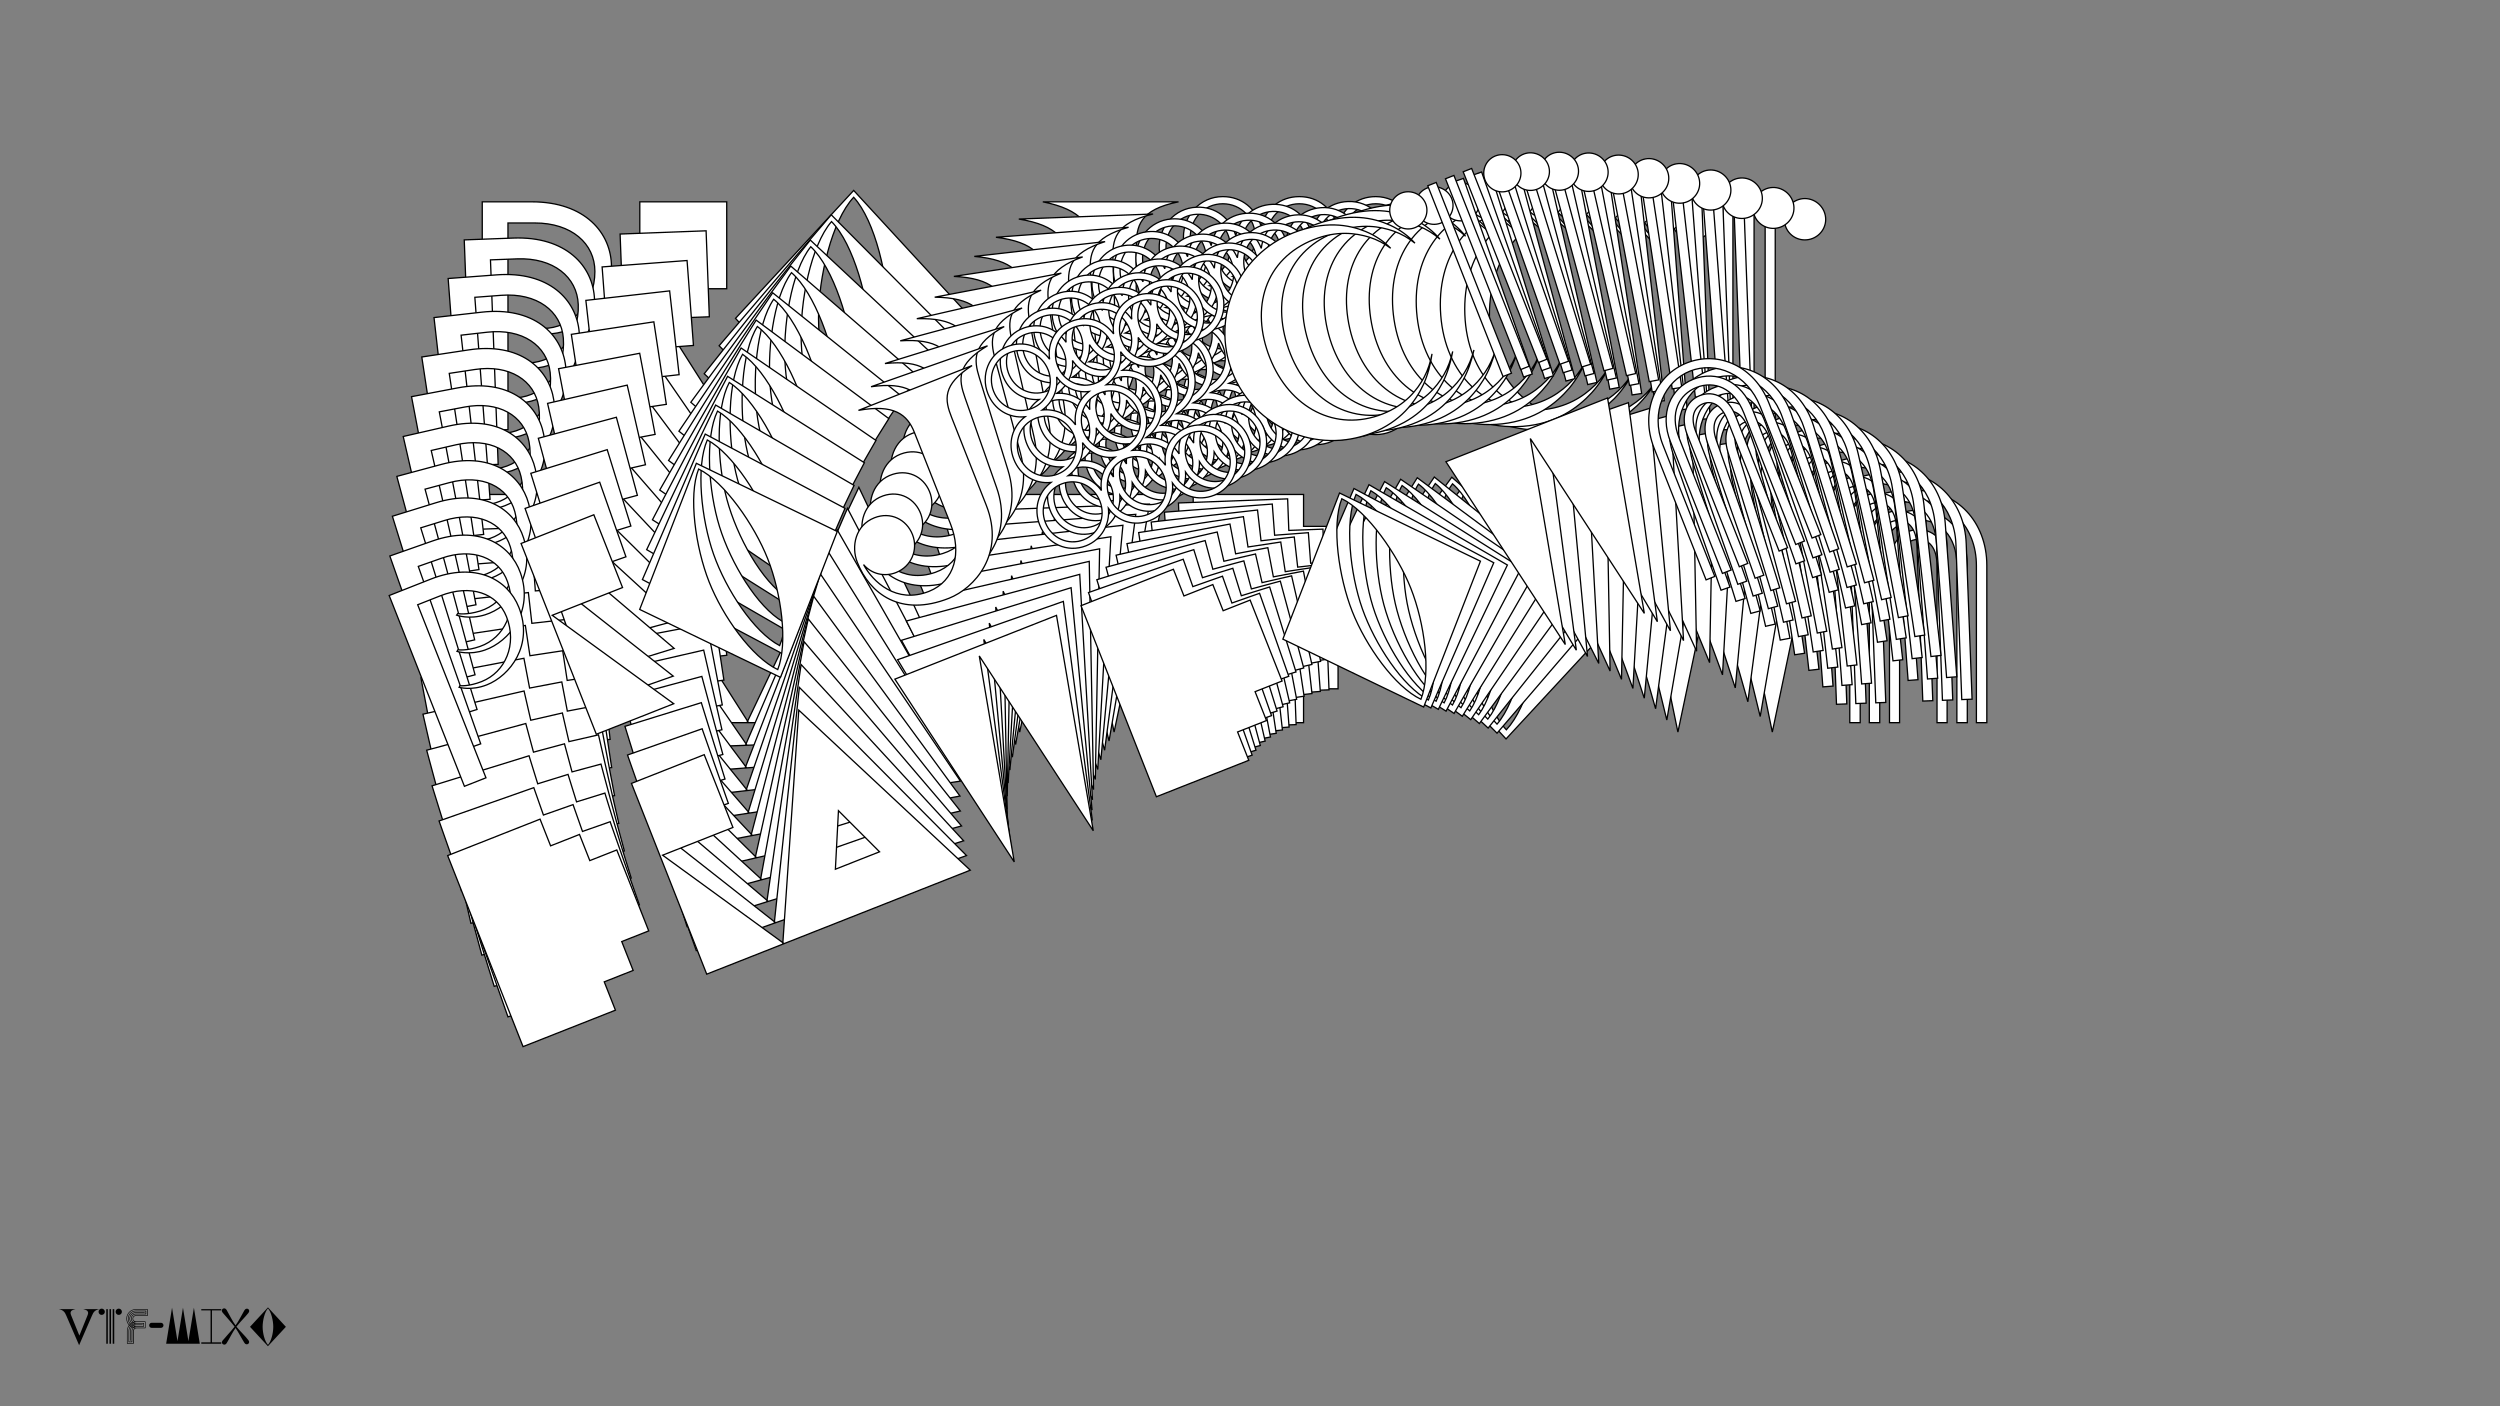 <?xml version="1.0"?>
<svg xmlns="http://www.w3.org/2000/svg" width="1920" height="1080" viewBox="-960 -540 1920 1080">
    <rect x="-960" y="-540" width="1920" height="1080" fill="#808080" stroke="none"/>
    <path d="M-569.88,-368.75C-569.88,-368.75 -558.13,-368.75 -549.13,-368.75C-521.13,-368.75 -503.13,-353 -503.13,-331.50C-503.13,-306 -521.38,-287.75 -543.13,-287.75C-555.13,-287.75 -561.63,-291.25 -561.63,-291.25L-562.88,-290.25C-562.88,-290.25 -554.13,-283.50 -540.13,-283.50C-518.88,-283.50 -490.38,-300.25 -490.38,-335C-490.38,-361 -510.63,-385 -551.63,-385L-589.63,-385L-589.63,-210L-569.88,-210ZM-468.63,-210L-397.63,-210L-466.38,-318.25L-401.88,-318.25L-401.88,-385L-468.63,-385ZM-304.63,-197.50L-213.88,-295.50L-304.38,-393.75L-395.13,-295.50ZM-304.38,-388.50C-287.88,-370.50 -277.63,-326.25 -277.63,-295.75C-277.63,-263.75 -287.88,-222.25 -304.38,-204.50C-321.13,-222.50 -331.38,-264 -331.38,-295.75C-331.38,-327 -321.13,-370.50 -304.38,-388.50ZM-87.38,-350C-87.38,-366.50 -84.88,-379 -54.88,-385L-159.13,-385C-128.88,-379 -121.63,-366.50 -121.63,-350L-121.63,-266C-121.63,-239.75 -135.88,-219.25 -159.88,-219.25C-189.88,-219.25 -201.38,-244.50 -203.38,-261C-200.13,-251.25 -190.88,-244.50 -180.13,-244.50C-166.13,-244.50 -155.13,-255.50 -155.13,-269.50C-155.13,-283.25 -165.13,-294.75 -180.13,-294.75C-197.38,-294.75 -207.63,-279.50 -207.63,-264.75C-207.63,-235.75 -190.38,-207.50 -146.13,-207.50C-122.88,-207.50 -87.38,-224.75 -87.38,-269.75ZM-51.13,-297.50C-51.13,-282.75 -42.13,-271.25 -28.88,-267.50C-42.13,-263.75 -51.13,-252 -51.13,-237.25C-51.13,-220 -38.13,-206.25 -20.88,-206.25C-6.63,-206.25 4.88,-215.75 8.63,-229C11.88,-215.75 23.13,-206.25 37.88,-206.25C52.13,-206.25 63.63,-215.75 67.38,-229C70.63,-215.75 81.88,-206.25 96.63,-206.25C113.63,-206.25 127.13,-220 127.13,-237.25C127.13,-254.25 113.63,-268.50 96.63,-268.50C81.88,-268.50 70.63,-259 67.38,-245.25C64.63,-256.25 56.38,-264.50 45.63,-267.50C58.88,-271.25 68.38,-282.75 68.38,-297.50C68.38,-312.25 58.88,-324 45.63,-327.75C56.38,-330.50 64.63,-338.75 67.38,-349.50C70.63,-336.25 81.88,-326.75 96.63,-326.75C113.63,-326.75 127.13,-340.50 127.13,-357.75C127.13,-374.75 113.63,-389 96.63,-389C81.88,-389 70.63,-379.50 67.38,-365.75C63.63,-379.50 52.63,-389 37.88,-389C23.13,-389 11.88,-379.50 8.63,-365.75C4.88,-379.50 -6.13,-389 -20.88,-389C-38.13,-389 -51.13,-374.75 -51.13,-357.75C-51.13,-343 -42.13,-331.50 -28.88,-327.75C-42.13,-324 -51.13,-312.25 -51.13,-297.50ZM12.88,-297.50C12.88,-311.75 23.63,-323.25 37.88,-323.25C52.13,-323.25 62.88,-311.75 62.88,-297.50C62.88,-283.50 52.13,-272 37.88,-272C23.63,-272 12.88,-283.50 12.88,-297.50ZM-45.88,-297.50C-45.88,-311.75 -35.13,-323.25 -20.88,-323.25C-6.63,-323.25 4.13,-311.75 4.13,-297.50C4.13,-283.50 -6.63,-272 -20.88,-272C-35.13,-272 -45.88,-283.50 -45.88,-297.50ZM-45.88,-237.25C-45.88,-251.50 -35.13,-263 -20.88,-263C-6.63,-263 4.13,-251.50 4.13,-237.25C4.13,-223.25 -6.63,-211.75 -20.88,-211.75C-35.13,-211.75 -45.88,-223.25 -45.88,-237.25ZM12.88,-237.25C12.88,-251.50 23.63,-263 37.88,-263C52.13,-263 62.88,-251.50 62.88,-237.25C62.88,-223.25 52.13,-211.75 37.88,-211.75C23.63,-211.75 12.88,-223.25 12.88,-237.25ZM71.63,-237.25C71.63,-251.50 82.38,-263 96.63,-263C110.88,-263 121.63,-251.50 121.63,-237.25C121.63,-223.25 110.88,-211.75 96.63,-211.75C82.38,-211.75 71.63,-223.25 71.63,-237.25ZM71.63,-357.75C71.63,-372 82.38,-383.50 96.63,-383.50C110.88,-383.50 121.63,-372 121.63,-357.75C121.63,-343.75 110.88,-332.25 96.63,-332.25C82.38,-332.25 71.63,-343.75 71.63,-357.75ZM-45.88,-357.75C-45.88,-372 -35.13,-383.50 -20.88,-383.50C-6.63,-383.50 4.13,-372 4.13,-357.75C4.13,-343.75 -6.63,-332.25 -20.88,-332.25C-35.13,-332.25 -45.88,-343.75 -45.88,-357.75ZM12.88,-357.75C12.88,-372 23.63,-383.50 37.88,-383.50C52.13,-383.50 62.88,-372 62.88,-357.75C62.88,-343.75 52.13,-332.25 37.88,-332.25C23.63,-332.25 12.88,-343.75 12.88,-357.75ZM8.63,-289.25C11.38,-278.50 19.13,-270.25 29.88,-267.50C19.13,-264.50 11.38,-256.25 8.63,-245.25C5.88,-256.25 -2.38,-264.50 -13.13,-267.50C-2.38,-270.25 5.88,-278.50 8.63,-289.25ZM8.63,-349.50C11.38,-338.75 19.13,-330.50 29.88,-327.75C19.13,-324.75 11.38,-316.50 8.63,-305.50C5.88,-316.50 -2.38,-324.75 -13.13,-327.75C-2.38,-330.50 5.88,-338.75 8.63,-349.50ZM255.88,-218C212.88,-218 183.88,-251.75 183.88,-298C183.88,-343.75 210.88,-378 255.88,-378C276.88,-378 290.88,-370.25 300.63,-362.50C306.13,-358 310.63,-352.75 314.13,-347C310.88,-354.75 305.88,-362 299.38,-368.25C288.13,-379 270.38,-389.75 241.38,-389.75C190.63,-389.75 149.63,-348.75 149.63,-298C149.63,-247.25 190.63,-206.25 241.38,-206.25C267.63,-206.25 285.38,-217.25 297.38,-228.50C303.88,-234.75 309.38,-242.25 313.88,-250.25C310.13,-244.25 305.63,-238.75 300.38,-234.25C290.63,-226 276.63,-218 255.88,-218ZM363.13,-210L370.88,-210L370.88,-385L363.13,-385ZM379.38,-210L387.13,-210L387.13,-385L379.38,-385ZM395.63,-210L403.38,-210L403.38,-385L395.63,-385ZM324.13,-371.50C324.13,-362.75 331.13,-355.75 339.88,-355.75C348.63,-355.75 355.88,-362.75 355.88,-371.50C355.88,-380.25 348.63,-387.50 339.88,-387.50C331.13,-387.50 324.13,-380.25 324.13,-371.50ZM410.38,-371.50C410.38,-362.75 417.38,-355.75 426.13,-355.75C434.88,-355.75 442.13,-362.75 442.13,-371.50C442.13,-380.25 434.88,-387.50 426.13,-387.50C417.38,-387.50 410.38,-380.25 410.38,-371.50ZM-624.63,15L-539.88,15L-539.88,-11L-513.38,-11L-513.38,-37.50L-488.63,-37.50L-488.63,-111.75L-513.38,-111.75L-513.38,-135.75L-539.88,-135.75L-539.88,-160.25L-624.63,-160.25ZM-456.13,15L-385.13,15L-453.88,-93.25L-389.38,-93.25L-389.38,-160L-456.13,-160ZM-300.38,-165.75L-386.38,15L-214.38,15ZM-300.38,-73.50L-280.63,-28L-321.13,-28ZM-176.88,22.25L-140.13,-152.25L-104.38,22.25L-66.13,-160.25L-214.38,-160.25ZM-43.63,15L41.13,15L41.13,-11L67.63,-11L67.63,-37.50L92.38,-37.50L92.38,-111.75L67.63,-111.75L67.63,-135.75L41.13,-135.75L41.13,-160.25L-43.63,-160.25ZM196.63,27.50L287.38,-70.50L196.88,-168.75L106.13,-70.50ZM196.88,-163.50C213.38,-145.50 223.63,-101.25 223.63,-70.75C223.63,-38.75 213.38,2.75 196.88,20.50C180.13,2.50 169.88,-39 169.88,-70.75C169.88,-102 180.13,-145.50 196.88,-163.50ZM328.63,22.25L365.38,-152.25L401.13,22.25L439.38,-160.25L291.13,-160.25ZM557.88,15L565.88,15L565.88,-105.75C565.88,-139.50 542.38,-163.25 513.38,-163.25C484.63,-163.25 460.63,-139.50 460.63,-105.75L460.63,15L468.63,15L468.63,-105.75C468.63,-136 490.38,-155.75 513.38,-155.75C536.63,-155.75 557.88,-136 557.88,-105.50ZM542.88,15L550.88,15L550.88,-105.75C550.88,-131.75 534.63,-148.25 513.38,-148.25C492.38,-148.25 475.63,-131.75 475.63,-105.75L475.63,15L483.63,15L483.63,-105.75C483.63,-129.50 497.63,-140.75 513.38,-140.75C529.38,-140.75 542.88,-129 542.88,-105.50ZM527.63,15L535.38,15L535.38,-105.75C535.38,-122.50 526.63,-133.25 513.38,-133.25C500.63,-133.25 491.13,-122.75 491.13,-105.75L491.13,15L498.88,15L498.88,-105.75C498.88,-119.25 505.13,-125.75 513.38,-125.75C521.38,-125.75 527.63,-119.50 527.63,-105.50Z" fill="#ffffff" stroke="#000000"/>
    <path d="M-583.32,-340.42C-583.32,-340.42 -571.69,-340.85 -562.79,-341.19C-535.09,-342.23 -516.70,-327.32 -515.90,-306.05C-514.95,-280.82 -532.32,-262.09 -553.84,-261.28C-565.71,-260.83 -572.27,-264.05 -572.27,-264.05L-573.47,-263.02C-573.47,-263.02 -564.57,-256.67 -550.71,-257.19C-529.69,-257.98 -502.12,-275.61 -503.41,-309.99C-504.38,-335.71 -525.31,-358.70 -565.87,-357.17L-603.46,-355.76L-596.95,-182.63L-577.41,-183.37ZM-477.25,-187.13L-407.01,-189.77L-479.05,-294.31L-415.24,-296.71L-417.72,-362.74L-483.76,-360.26ZM-314.54,-180.87L-228.40,-281.19L-321.59,-375.03L-407.71,-274.45ZM-321.39,-369.83C-304.40,-352.64 -292.61,-309.24 -291.48,-279.07C-290.29,-247.41 -298.89,-205.97 -314.55,-187.80C-331.79,-204.98 -343.47,-245.66 -344.65,-277.07C-345.82,-307.99 -337.29,-351.40 -321.39,-369.83ZM-105.28,-339.81C-105.90,-356.14 -103.89,-368.60 -74.43,-375.65L-177.57,-371.77C-147.42,-366.96 -139.78,-354.86 -139.17,-338.54L-136.04,-255.44C-135.07,-229.47 -148.40,-208.66 -172.14,-207.77C-201.82,-206.65 -214.14,-231.20 -216.73,-247.45C-213.15,-237.93 -203.75,-231.59 -193.12,-231.99C-179.27,-232.51 -168.79,-243.81 -169.31,-257.66C-169.82,-271.26 -180.15,-282.26 -194.98,-281.71C-212.05,-281.06 -221.62,-265.60 -221.07,-251.00C-220.00,-222.31 -201.88,-195.01 -158.10,-196.65C-135.10,-197.52 -100.62,-215.90 -102.30,-260.42ZM-67.47,-289.22C-66.92,-274.63 -57.59,-263.59 -44.34,-260.37C-57.31,-256.17 -65.78,-244.21 -65.23,-229.62C-64.58,-212.55 -51.21,-199.43 -34.15,-200.08C-20.05,-200.61 -9.03,-210.43 -5.81,-223.68C-2.10,-210.69 9.38,-201.71 23.97,-202.26C38.07,-202.79 49.10,-212.62 52.31,-225.86C56.02,-212.88 67.50,-203.90 82.10,-204.45C98.91,-205.08 111.76,-219.18 111.12,-236.25C110.48,-253.07 96.60,-266.66 79.78,-266.03C65.19,-265.48 54.41,-255.66 51.71,-241.94C48.58,-252.72 40.11,-260.58 29.36,-263.14C42.33,-267.35 51.30,-279.08 50.75,-293.67C50.21,-308.26 40.37,-319.53 27.12,-322.75C37.66,-325.87 45.51,-334.34 47.83,-345.08C51.54,-332.09 63.02,-323.11 77.61,-323.66C94.43,-324.29 107.28,-338.39 106.63,-355.46C106.00,-372.28 92.12,-385.87 75.30,-385.24C60.71,-384.69 49.93,-374.88 47.23,-361.15C43.00,-374.62 31.77,-383.60 17.18,-383.06C2.58,-382.51 -8.19,-372.69 -10.90,-358.97C-15.12,-372.43 -26.35,-381.42 -40.94,-380.87C-58.01,-380.23 -70.34,-365.65 -69.71,-348.83C-69.16,-334.24 -59.83,-323.20 -46.58,-319.98C-59.55,-315.78 -68.02,-303.82 -67.47,-289.22ZM-4.15,-291.60C-4.68,-305.70 5.53,-317.48 19.62,-318.01C33.72,-318.54 44.78,-307.56 45.31,-293.46C45.83,-279.61 35.63,-267.84 21.53,-267.31C7.43,-266.78 -3.63,-277.75 -4.15,-291.60ZM-62.27,-289.42C-62.80,-303.52 -52.60,-315.29 -38.50,-315.82C-24.40,-316.35 -13.34,-305.38 -12.81,-291.28C-12.29,-277.43 -22.50,-265.65 -36.59,-265.12C-50.69,-264.59 -61.75,-275.57 -62.27,-289.42ZM-60.03,-229.81C-60.56,-243.91 -50.36,-255.69 -36.26,-256.22C-22.16,-256.75 -11.10,-245.77 -10.57,-231.67C-10.05,-217.82 -20.25,-206.05 -34.35,-205.52C-48.45,-204.99 -59.51,-215.96 -60.03,-229.81ZM-1.91,-232.00C-2.44,-246.10 7.77,-257.87 21.86,-258.40C35.96,-258.93 47.02,-247.96 47.55,-233.86C48.07,-220.01 37.87,-208.23 23.77,-207.70C9.67,-207.17 -1.39,-218.15 -1.91,-232.00ZM56.21,-234.18C55.68,-248.28 65.89,-260.06 79.98,-260.59C94.08,-261.12 105.15,-250.14 105.68,-236.04C106.20,-222.19 95.99,-210.42 81.89,-209.89C67.79,-209.36 56.73,-220.33 56.21,-234.18ZM51.73,-353.40C51.20,-367.49 61.41,-379.27 75.50,-379.80C89.60,-380.33 100.66,-369.35 101.19,-355.26C101.71,-341.40 91.51,-329.63 77.41,-329.10C63.31,-328.57 52.25,-339.55 51.73,-353.40ZM-64.51,-349.03C-65.04,-363.12 -54.84,-374.90 -40.74,-375.43C-26.64,-375.96 -15.58,-364.98 -15.05,-350.88C-14.53,-337.03 -24.74,-325.26 -38.83,-324.73C-52.93,-324.20 -63.99,-335.17 -64.51,-349.03ZM-6.39,-351.21C-6.92,-365.31 3.28,-377.08 17.38,-377.61C31.48,-378.14 42.54,-367.17 43.07,-353.07C43.59,-339.22 33.39,-327.44 19.29,-326.91C5.19,-326.38 -5.87,-337.36 -6.39,-351.21ZM-8.05,-283.29C-4.93,-272.75 3.04,-264.88 13.78,-262.56C3.26,-259.19 -4.10,-250.74 -6.41,-239.76C-9.54,-250.54 -18.01,-258.39 -28.76,-260.96C-18.23,-264.08 -10.37,-272.55 -8.05,-283.29ZM-10.29,-342.89C-7.17,-332.36 0.80,-324.48 11.54,-322.16C1.02,-318.80 -6.34,-310.35 -8.65,-299.36C-11.78,-310.14 -20.25,-318.00 -31.00,-320.56C-20.47,-323.68 -12.61,-332.15 -10.29,-342.89ZM239.20,-221.99C196.66,-220.39 166.72,-252.70 165.00,-298.46C163.30,-343.72 188.74,-378.61 233.25,-380.28C254.03,-381.06 268.17,-373.92 278.10,-366.61C283.71,-362.36 288.36,-357.34 292.03,-351.78C288.53,-359.33 283.31,-366.31 276.65,-372.25C265.12,-382.47 247.16,-392.45 218.47,-391.37C168.26,-389.48 129.23,-347.39 131.12,-297.19C133.00,-246.98 175.09,-207.94 225.30,-209.83C251.27,-210.81 268.42,-222.35 279.87,-233.92C286.07,-240.35 291.23,-247.97 295.38,-256.06C291.90,-249.98 287.65,-244.37 282.62,-239.72C273.29,-231.20 259.73,-222.77 239.20,-221.99ZM345.61,-218.07L353.27,-218.36L346.76,-391.48L339.10,-391.20ZM361.68,-218.67L369.35,-218.96L362.84,-392.09L355.17,-391.80ZM377.76,-219.28L385.42,-219.57L378.92,-392.69L371.25,-392.40ZM301.02,-376.39C301.34,-367.73 308.53,-361.07 317.18,-361.39C325.84,-361.72 332.75,-368.91 332.43,-377.57C332.10,-386.23 324.66,-393.13 316.00,-392.80C307.35,-392.48 300.69,-385.05 301.02,-376.39ZM386.34,-379.60C386.67,-370.94 393.85,-364.28 402.51,-364.60C411.17,-364.93 418.08,-372.12 417.75,-380.78C417.43,-389.44 409.99,-396.34 401.33,-396.01C392.67,-395.69 386.02,-388.25 386.34,-379.60ZM-623.21,41.26L-539.37,38.11L-540.33,12.39L-514.12,11.40L-515.10,-14.81L-490.62,-15.73L-493.38,-89.19L-517.86,-88.27L-518.76,-112.01L-544.97,-111.03L-545.88,-135.26L-629.73,-132.11ZM-456.51,35.00L-386.27,32.35L-458.31,-72.18L-394.50,-74.58L-396.98,-140.61L-463.02,-138.13ZM-309.15,-149.61L-387.51,32.40L-217.35,26.00ZM-305.72,-58.35L-284.49,-14.07L-324.55,-12.57ZM-179.98,31.78L-150.11,-142.22L-108.25,29.09L-77.20,-152.88L-223.87,-147.37ZM-48.42,19.65L35.42,16.50L34.45,-9.22L60.67,-10.21L59.68,-36.42L84.17,-37.34L81.41,-110.80L56.92,-109.88L56.03,-133.62L29.81,-132.64L28.90,-156.87L-54.94,-153.72ZM189.72,23.08L275.85,-77.24L182.67,-171.08L96.54,-70.50ZM182.86,-165.88C199.86,-148.69 211.64,-105.29 212.78,-75.12C213.97,-43.46 205.37,-2.02 189.71,16.15C172.47,-1.04 160.78,-41.71 159.60,-73.12C158.44,-104.04 166.96,-147.45 182.86,-165.88ZM320.11,12.98L349.98,-161.02L391.84,10.28L422.89,-171.69L276.23,-166.17ZM546.64,-2.72L554.55,-3.02L550.06,-122.47C548.81,-155.86 524.68,-178.49 495.99,-177.41C467.54,-176.34 444.68,-151.95 445.94,-118.56L450.43,0.90L458.34,0.60L453.85,-118.86C452.73,-148.78 473.51,-169.13 496.27,-169.99C519.27,-170.85 541.02,-152.10 542.16,-121.93ZM531.80,-2.16L539.71,-2.46L535.22,-121.92C534.26,-147.64 517.57,-163.36 496.54,-162.57C475.77,-161.79 459.81,-144.84 460.78,-119.12L465.27,0.34L473.18,0.04L468.69,-119.42C467.81,-142.91 481.24,-154.56 496.82,-155.15C512.65,-155.74 526.44,-144.62 527.32,-121.37ZM516.71,-1.59L524.38,-1.88L519.89,-121.34C519.27,-137.91 510.21,-148.22 497.10,-147.73C484.49,-147.25 475.48,-136.51 476.11,-119.69L480.60,-0.24L488.27,-0.52L483.78,-119.98C483.28,-133.34 489.22,-140.00 497.38,-140.31C505.30,-140.61 511.71,-134.65 512.23,-120.80Z" fill="#ffffff" stroke="#000000"/>
    <path d="M-595.32,-311.67C-595.32,-311.67 -583.84,-312.54 -575.04,-313.20C-547.68,-315.26 -528.93,-301.19 -527.35,-280.18C-525.47,-255.26 -541.96,-236.09 -563.22,-234.49C-574.95,-233.60 -581.56,-236.55 -581.56,-236.55L-582.70,-235.48C-582.70,-235.48 -573.66,-229.52 -559.97,-230.55C-539.21,-232.12 -512.59,-250.58 -515.15,-284.54C-517.06,-309.95 -538.62,-331.91 -578.68,-328.90L-615.82,-326.10L-602.94,-155.09L-583.64,-156.54ZM-484.69,-163.99L-415.31,-169.21L-490.46,-269.94L-427.43,-274.69L-432.34,-339.92L-497.57,-335.00ZM-323.51,-163.84L-242.04,-266.29L-337.70,-355.64L-419.16,-252.95ZM-337.32,-350.51C-319.87,-334.14 -306.60,-291.65 -304.35,-261.84C-302.00,-230.57 -308.96,-189.26 -323.78,-170.70C-341.47,-187.06 -354.54,-226.86 -356.88,-257.89C-359.18,-288.42 -352.36,-331.69 -337.32,-350.51ZM-122.43,-328.86C-123.64,-344.98 -122.12,-357.38 -93.24,-365.45L-195.12,-357.78C-165.11,-354.14 -157.11,-342.46 -155.90,-326.34L-149.71,-244.25C-147.78,-218.60 -160.20,-197.51 -183.65,-195.75C-212.97,-193.54 -226.07,-217.37 -229.24,-233.35C-225.34,-224.06 -215.81,-218.14 -205.30,-218.93C-191.62,-219.96 -181.68,-231.52 -182.71,-245.20C-183.72,-258.64 -194.34,-269.14 -209.00,-268.04C-225.86,-266.77 -234.75,-251.11 -233.66,-236.70C-231.53,-208.36 -212.59,-182.02 -169.35,-185.28C-146.63,-186.99 -113.21,-206.46 -116.52,-250.43ZM-83.14,-280.22C-82.05,-265.80 -72.41,-255.23 -59.19,-252.54C-71.86,-247.90 -79.79,-235.75 -78.70,-221.34C-77.43,-204.48 -63.72,-192.00 -46.86,-193.27C-32.94,-194.32 -22.40,-204.45 -19.71,-217.67C-15.56,-204.97 -3.86,-196.51 10.55,-197.60C24.48,-198.64 35.02,-208.77 37.70,-222.00C41.86,-209.29 53.55,-200.83 67.96,-201.92C84.58,-203.17 96.76,-217.60 95.49,-234.46C94.24,-251.07 80.00,-264.00 63.38,-262.75C48.97,-261.67 38.67,-251.55 36.51,-237.88C33.01,-248.43 24.34,-255.88 13.62,-258.02C26.29,-262.66 34.73,-274.60 33.64,-289.01C32.56,-303.43 22.41,-314.21 9.18,-316.90C19.49,-320.38 26.94,-329.05 28.84,-339.75C32.99,-327.05 44.68,-318.59 59.10,-319.67C75.71,-320.93 87.89,-335.36 86.62,-352.21C85.37,-368.83 71.13,-381.76 54.52,-380.51C40.10,-379.42 29.81,-369.31 27.64,-355.63C22.97,-368.80 11.52,-377.27 -2.90,-376.18C-17.31,-375.10 -27.61,-364.99 -29.77,-351.31C-34.45,-364.47 -45.90,-372.95 -60.31,-371.86C-77.17,-370.59 -88.82,-355.71 -87.57,-339.10C-86.49,-324.68 -76.84,-314.11 -63.62,-311.42C-76.29,-306.78 -84.22,-294.63 -83.14,-280.22ZM-20.59,-284.93C-21.64,-298.85 -11.98,-310.88 1.94,-311.93C15.87,-312.98 27.22,-302.53 28.27,-288.61C29.30,-274.93 19.64,-262.90 5.71,-261.85C-8.21,-260.80 -19.56,-271.25 -20.59,-284.93ZM-78.01,-280.60C-79.06,-294.53 -69.40,-306.56 -55.47,-307.61C-41.55,-308.66 -30.19,-298.21 -29.15,-284.28C-28.12,-270.60 -37.77,-258.57 -51.70,-257.53C-65.63,-256.48 -76.98,-266.92 -78.01,-280.60ZM-73.57,-221.73C-74.62,-235.65 -64.96,-247.68 -51.04,-248.73C-37.11,-249.78 -25.76,-239.33 -24.71,-225.41C-23.68,-211.72 -33.34,-199.70 -47.27,-198.65C-61.19,-197.60 -72.54,-208.05 -73.57,-221.73ZM-16.16,-226.05C-17.21,-239.98 -7.55,-252.00 6.37,-253.05C20.30,-254.10 31.65,-243.65 32.70,-229.73C33.73,-216.05 24.07,-204.02 10.15,-202.97C-3.78,-201.92 -15.13,-212.37 -16.16,-226.05ZM41.25,-230.37C40.20,-244.30 49.86,-256.33 63.79,-257.38C77.71,-258.42 89.06,-247.98 90.11,-234.05C91.14,-220.37 81.48,-208.34 67.56,-207.29C53.63,-206.24 42.28,-216.69 41.25,-230.37ZM32.38,-348.13C31.34,-362.05 40.99,-374.08 54.92,-375.13C68.85,-376.18 80.20,-365.73 81.25,-351.81C82.28,-338.13 72.62,-326.10 58.69,-325.05C44.77,-324.00 33.41,-334.45 32.38,-348.13ZM-82.44,-339.48C-83.49,-353.41 -73.83,-365.44 -59.90,-366.49C-45.98,-367.54 -34.63,-357.09 -33.58,-343.16C-32.55,-329.48 -42.21,-317.45 -56.13,-316.40C-70.06,-315.35 -81.41,-325.80 -82.44,-339.48ZM-25.03,-343.81C-26.08,-357.73 -16.42,-369.76 -2.49,-370.81C11.43,-371.86 22.78,-361.41 23.83,-347.49C24.86,-333.80 15.20,-321.78 1.28,-320.73C-12.65,-319.68 -24.00,-330.13 -25.03,-343.81ZM-24.14,-276.55C-20.66,-266.25 -12.48,-258.76 -1.77,-256.86C-12.06,-253.14 -19.03,-244.51 -20.90,-233.55C-24.40,-244.10 -33.07,-251.56 -43.80,-253.70C-33.49,-257.18 -26.04,-265.85 -24.14,-276.55ZM-28.57,-335.43C-25.10,-325.13 -16.92,-317.64 -6.21,-315.74C-16.49,-312.02 -23.46,-303.39 -25.34,-292.43C-28.83,-302.98 -37.50,-310.44 -48.23,-312.58C-37.93,-316.05 -30.47,-324.72 -28.57,-335.43ZM222.72,-225.12C180.70,-221.95 149.88,-252.80 146.48,-298.00C143.11,-342.71 166.97,-378.16 210.95,-381.48C231.47,-383.02 245.72,-376.48 255.82,-369.62C261.53,-365.63 266.31,-360.83 270.15,-355.47C266.41,-362.80 260.99,-369.52 254.18,-375.15C242.39,-384.83 224.25,-394.03 195.91,-391.89C146.32,-388.16 109.27,-345.07 113.01,-295.48C116.74,-245.88 159.82,-208.84 209.42,-212.57C235.07,-214.50 251.61,-226.56 262.51,-238.43C268.40,-245.02 273.22,-252.75 277.03,-260.90C273.81,-254.76 269.81,-249.06 265.01,-244.27C256.09,-235.49 243.00,-226.65 222.72,-225.12ZM328.12,-225.19L335.69,-225.76L322.82,-396.78L315.24,-396.21ZM344.00,-226.39L351.57,-226.96L338.70,-397.97L331.12,-397.40ZM359.88,-227.58L367.45,-228.15L354.58,-399.17L347.00,-398.60ZM278.12,-380.15C278.77,-371.60 286.12,-365.27 294.67,-365.91C303.23,-366.56 309.79,-373.93 309.15,-382.48C308.51,-391.03 300.89,-397.58 292.34,-396.94C283.79,-396.30 277.48,-388.70 278.12,-380.15ZM362.41,-386.49C363.05,-377.94 370.41,-371.62 378.96,-372.26C387.51,-372.90 394.08,-380.28 393.44,-388.83C392.79,-397.38 385.18,-403.93 376.62,-403.29C368.07,-402.64 361.77,-395.04 362.41,-386.49ZM-620.59,67.37L-537.77,61.13L-539.68,35.72L-513.78,33.77L-515.73,7.88L-491.55,6.06L-497.01,-66.50L-521.20,-64.68L-522.96,-88.14L-548.86,-86.19L-550.66,-110.13L-633.48,-103.89ZM-455.92,54.97L-386.54,49.74L-461.69,-50.98L-398.66,-55.73L-403.57,-120.96L-468.80,-116.05ZM-317.02,-133.13L-387.76,49.84L-219.68,37.18ZM-310.23,-42.98L-287.58,0.03L-327.16,3.01ZM-182.50,41.51L-159.42,-131.73L-111.65,36.17L-87.70,-144.99L-232.57,-134.08ZM-52.81,24.62L30.01,18.38L28.09,-7.03L53.99,-8.98L52.04,-34.88L76.23,-36.70L70.76,-109.26L46.58,-107.44L44.81,-130.89L18.91,-128.94L17.11,-152.88L-65.71,-146.65ZM182.89,19.15L264.36,-83.29L168.69,-172.65L87.24,-69.96ZM169.08,-167.52C186.53,-151.14 199.80,-108.65 202.04,-78.85C204.40,-47.58 197.43,-6.27 182.62,12.29C164.92,-4.06 151.85,-43.87 149.52,-74.89C147.22,-105.43 154.03,-148.70 169.08,-167.52ZM311.50,4.31L334.57,-168.92L382.34,-1.03L406.29,-182.19L261.42,-171.28ZM534.99,-19.65L542.81,-20.23L533.93,-138.24C531.44,-171.22 506.73,-192.70 478.39,-190.56C450.29,-188.45 428.59,-163.47 431.07,-130.49L439.96,-12.49L447.77,-13.08L438.89,-131.08C436.66,-160.64 456.46,-181.54 478.94,-183.23C501.66,-184.94 523.88,-167.21 526.13,-137.40ZM520.33,-18.54L528.15,-19.13L519.27,-137.13C517.35,-162.54 500.26,-177.47 479.49,-175.90C458.97,-174.36 443.82,-157.00 445.73,-131.59L454.62,-13.59L462.43,-14.18L453.55,-132.18C451.80,-155.39 464.65,-167.42 480.04,-168.58C495.68,-169.75 509.74,-159.26 511.47,-136.30ZM505.43,-17.42L513.00,-17.99L504.12,-135.99C502.89,-152.36 493.55,-162.22 480.60,-161.25C468.14,-160.31 459.63,-149.35 460.88,-132.74L469.76,-14.73L477.34,-15.30L468.45,-133.31C467.46,-146.50 473.09,-153.31 481.15,-153.92C488.97,-154.51 495.53,-148.86 496.56,-135.18Z" fill="#ffffff" stroke="#000000"/>
    <path d="M-605.88,-282.59C-605.88,-282.59 -594.55,-283.87 -585.88,-284.86C-558.89,-287.91 -539.82,-274.70 -537.47,-253.97C-534.69,-229.40 -550.29,-209.81 -571.25,-207.44C-582.82,-206.13 -589.47,-208.79 -589.47,-208.79L-590.56,-207.69C-590.56,-207.69 -581.39,-202.14 -567.90,-203.67C-547.42,-205.99 -521.78,-225.24 -525.57,-258.74C-528.40,-283.80 -550.54,-304.72 -590.06,-300.25L-626.68,-296.10L-607.59,-127.43L-588.55,-129.58ZM-490.96,-140.63L-422.53,-148.38L-500.61,-245.21L-438.44,-252.25L-445.72,-316.59L-510.06,-309.30ZM-331.53,-146.48L-254.75,-250.84L-352.70,-335.66L-429.45,-231.06ZM-352.13,-330.60C-334.26,-315.05 -319.55,-273.52 -316.23,-244.12C-312.73,-213.28 -318.09,-172.16 -332.05,-153.25C-350.16,-168.77 -364.57,-207.66 -368.03,-238.26C-371.44,-268.38 -366.31,-311.42 -352.13,-330.60ZM-138.78,-317.17C-140.58,-333.07 -139.53,-345.40 -111.27,-354.45L-211.75,-343.08C-181.94,-340.59 -173.59,-329.34 -171.79,-313.43L-162.62,-232.47C-159.76,-207.17 -171.25,-185.86 -194.39,-183.24C-223.30,-179.96 -237.14,-203.05 -240.87,-218.73C-236.67,-209.69 -227.02,-204.19 -216.66,-205.37C-203.17,-206.89 -193.76,-218.70 -195.29,-232.19C-196.79,-245.44 -207.69,-255.44 -222.14,-253.80C-238.77,-251.92 -246.98,-236.10 -245.37,-221.88C-242.21,-193.93 -222.50,-168.58 -179.85,-173.41C-157.44,-175.95 -125.11,-196.45 -130.02,-239.82ZM-98.11,-270.53C-96.50,-256.31 -86.57,-246.21 -73.39,-244.04C-85.75,-238.98 -93.14,-226.67 -91.53,-212.45C-89.65,-195.83 -75.62,-183.99 -58.99,-185.88C-45.26,-187.43 -35.21,-197.84 -33.04,-211.02C-28.46,-198.61 -16.58,-190.68 -2.37,-192.29C11.37,-193.84 21.41,-204.25 23.58,-217.43C28.16,-205.02 40.04,-197.09 54.26,-198.70C70.64,-200.55 82.15,-215.28 80.27,-231.90C78.42,-248.29 63.85,-260.55 47.46,-258.70C33.25,-257.09 23.44,-246.70 21.81,-233.10C17.96,-243.40 9.11,-250.45 -1.58,-252.17C10.78,-257.23 18.68,-269.35 17.07,-283.57C15.46,-297.78 5.02,-308.07 -8.16,-310.24C1.90,-314.06 8.96,-322.91 10.43,-333.58C15.01,-321.16 26.89,-313.23 41.11,-314.84C57.49,-316.70 69.01,-331.42 67.12,-348.05C65.27,-364.43 50.70,-376.69 34.32,-374.84C20.10,-373.23 10.29,-362.85 8.66,-349.24C3.55,-362.08 -8.09,-370.04 -22.31,-368.43C-36.53,-366.82 -46.33,-356.44 -47.97,-342.83C-53.08,-355.67 -64.72,-363.63 -78.94,-362.02C-95.56,-360.14 -106.54,-344.98 -104.68,-328.60C-103.07,-314.38 -93.14,-304.28 -79.96,-302.11C-92.32,-297.05 -99.72,-284.74 -98.11,-270.53ZM-36.42,-277.51C-37.98,-291.24 -28.87,-303.50 -15.14,-305.06C-1.40,-306.61 10.22,-296.70 11.77,-282.97C13.30,-269.47 4.19,-257.21 -9.54,-255.66C-23.28,-254.10 -34.89,-264.02 -36.42,-277.51ZM-93.05,-271.10C-94.60,-284.83 -85.50,-297.09 -71.76,-298.65C-58.03,-300.20 -46.41,-290.29 -44.85,-276.55C-43.33,-263.06 -52.43,-250.80 -66.17,-249.25C-79.90,-247.69 -91.52,-257.60 -93.05,-271.10ZM-86.47,-213.03C-88.03,-226.76 -78.92,-239.02 -65.19,-240.57C-51.45,-242.13 -39.84,-232.22 -38.28,-218.48C-36.75,-204.99 -45.86,-192.73 -59.59,-191.18C-73.33,-189.62 -84.94,-199.53 -86.47,-213.03ZM-29.85,-219.44C-31.40,-233.17 -22.30,-245.43 -8.56,-246.98C5.17,-248.54 16.79,-238.63 18.35,-224.89C19.87,-211.40 10.77,-199.14 -2.97,-197.59C-16.70,-196.03 -28.32,-205.94 -29.85,-219.44ZM26.78,-225.85C25.22,-239.58 34.33,-251.84 48.07,-253.40C61.80,-254.95 73.42,-245.04 74.97,-231.30C76.50,-217.81 67.39,-205.55 53.66,-204.00C39.92,-202.44 28.31,-212.35 26.78,-225.85ZM13.63,-341.99C12.07,-355.73 21.18,-367.98 34.92,-369.54C48.65,-371.09 60.27,-361.18 61.82,-347.45C63.35,-333.95 54.24,-321.70 40.51,-320.14C26.77,-318.59 15.16,-328.50 13.63,-341.99ZM-99.62,-329.17C-101.18,-342.90 -92.07,-355.16 -78.34,-356.72C-64.60,-358.27 -52.98,-348.36 -51.43,-334.63C-49.90,-321.13 -59.01,-308.87 -72.74,-307.32C-86.48,-305.76 -98.09,-315.68 -99.62,-329.17ZM-43.00,-335.58C-44.55,-349.32 -35.44,-361.57 -21.71,-363.13C-7.98,-364.68 3.64,-354.77 5.20,-341.04C6.72,-327.54 -2.38,-315.29 -16.12,-313.73C-29.85,-312.18 -41.47,-322.09 -43.00,-335.58ZM-39.62,-269.09C-35.79,-259.03 -27.42,-251.93 -16.76,-250.45C-26.80,-246.38 -33.37,-237.59 -34.82,-226.68C-38.67,-236.99 -47.52,-244.04 -58.21,-245.76C-48.15,-249.58 -41.09,-258.43 -39.62,-269.09ZM-46.19,-327.17C-42.37,-317.10 -34.00,-310.00 -23.34,-308.52C-33.37,-304.46 -39.94,-295.66 -41.39,-284.76C-45.24,-295.06 -54.09,-302.11 -64.78,-303.83C-54.72,-307.65 -47.67,-316.50 -46.19,-327.17ZM206.47,-227.40C165.02,-222.71 133.39,-252.07 128.34,-296.65C123.35,-340.75 145.64,-376.70 189.01,-381.62C209.25,-383.91 223.59,-377.96 233.83,-371.56C239.62,-367.82 244.53,-363.25 248.53,-358.09C244.56,-365.21 238.95,-371.65 232.00,-376.96C219.98,-386.10 201.70,-394.52 173.75,-391.36C124.84,-385.82 89.79,-341.83 95.33,-292.91C100.87,-244.00 144.86,-208.96 193.77,-214.49C219.07,-217.36 234.98,-229.90 245.32,-242.05C250.90,-248.78 255.39,-256.61 258.85,-264.81C255.89,-258.62 252.15,-252.83 247.59,-247.92C239.09,-238.90 226.47,-229.66 206.47,-227.40ZM310.71,-231.39L318.18,-232.24L299.09,-400.91L291.62,-400.07ZM326.38,-233.17L333.84,-234.01L314.75,-402.68L307.28,-401.84ZM342.04,-234.94L349.51,-235.79L330.41,-404.46L322.94,-403.61ZM255.50,-382.80C256.45,-374.36 263.97,-368.38 272.40,-369.34C280.83,-370.29 287.06,-377.83 286.10,-386.26C285.15,-394.70 277.37,-400.89 268.93,-399.94C260.50,-398.98 254.54,-391.23 255.50,-382.80ZM338.63,-392.21C339.59,-383.78 347.10,-377.79 355.53,-378.75C363.96,-379.70 370.19,-387.24 369.23,-395.67C368.28,-404.11 360.50,-410.30 352.07,-409.35C343.63,-408.39 337.68,-400.64 338.63,-392.21ZM-616.77,93.26L-535.08,84.01L-537.92,58.95L-512.38,56.06L-515.27,30.52L-491.42,27.81L-499.52,-43.75L-523.37,-41.05L-525.99,-64.18L-551.53,-61.29L-554.21,-84.90L-635.89,-75.66ZM-454.36,74.87L-385.93,67.12L-464.01,-29.71L-401.84,-36.75L-409.12,-101.09L-473.46,-93.80ZM-323.97,-116.34L-387.13,67.26L-221.35,48.49ZM-313.90,-27.43L-289.90,14.27L-328.94,18.69ZM-184.42,51.39L-168.04,-120.82L-114.54,43.47L-97.59,-136.60L-240.48,-120.42ZM-56.78,29.86L24.91,20.61L22.07,-4.45L47.61,-7.34L44.72,-32.88L68.58,-35.59L60.47,-107.15L36.62,-104.45L34.00,-127.58L8.46,-124.69L5.78,-148.30L-75.90,-139.06ZM176.15,15.69L252.92,-88.67L154.98,-173.49L78.23,-68.89ZM155.55,-168.43C173.42,-152.88 188.12,-111.35 191.45,-81.96C194.94,-51.11 189.59,-9.99 175.63,8.91C157.52,-6.61 143.11,-45.49 139.65,-76.09C136.24,-106.21 141.37,-149.26 155.55,-168.43ZM302.80,-3.78L319.18,-175.98L372.68,-11.69L389.63,-191.76L246.74,-175.59ZM522.97,-35.78L530.68,-36.65L517.51,-153.04C513.82,-185.57 488.58,-205.89 460.63,-202.73C432.92,-199.59 412.38,-174.08 416.06,-141.55L429.24,-25.17L436.95,-26.04L423.77,-142.42C420.47,-171.58 439.28,-192.99 461.45,-195.50C483.86,-198.04 506.50,-181.32 509.82,-151.92ZM508.52,-34.14L516.23,-35.02L503.05,-151.40C500.21,-176.46 482.75,-190.59 462.27,-188.27C442.03,-185.98 427.68,-168.25 430.52,-143.19L443.70,-26.80L451.41,-27.68L438.23,-144.06C435.64,-166.95 447.91,-179.32 463.09,-181.04C478.51,-182.79 492.80,-172.94 495.37,-150.29ZM493.82,-32.48L501.29,-33.32L488.11,-149.71C486.28,-165.85 476.68,-175.26 463.91,-173.81C451.62,-172.42 443.61,-161.27 445.46,-144.88L458.64,-28.50L466.11,-29.34L452.93,-145.73C451.46,-158.74 456.77,-165.68 464.72,-166.58C472.43,-167.46 479.14,-162.12 480.67,-148.62Z" fill="#ffffff" stroke="#000000"/>
    <path d="M-614.98,-253.24C-614.98,-253.24 -603.82,-254.93 -595.28,-256.23C-568.70,-260.25 -549.36,-247.89 -546.26,-227.48C-542.60,-203.28 -557.30,-183.33 -577.94,-180.21C-589.33,-178.48 -596.01,-180.87 -596.01,-180.87L-597.05,-179.74C-597.05,-179.74 -587.77,-174.59 -574.48,-176.60C-554.31,-179.66 -529.67,-199.65 -534.67,-232.64C-538.40,-257.32 -561.07,-277.19 -599.99,-271.29L-636.06,-265.83L-610.90,-99.72L-592.16,-102.56ZM-496.05,-117.12L-428.66,-127.32L-509.48,-220.19L-448.26,-229.46L-457.85,-292.82L-521.21,-283.22ZM-338.59,-128.83L-266.54,-234.89L-366.57,-315.14L-438.58,-208.84ZM-365.81,-310.16C-347.56,-295.44 -331.47,-254.92 -327.09,-225.97C-322.49,-195.59 -326.25,-154.73 -339.36,-135.51C-357.85,-150.19 -373.54,-188.10 -378.10,-218.24C-382.60,-247.90 -379.12,-290.66 -365.81,-310.16ZM-154.30,-304.81C-156.68,-320.47 -156.10,-332.70 -128.49,-342.70L-227.44,-327.72C-197.86,-326.37 -189.19,-315.55 -186.81,-299.89L-174.74,-220.16C-170.96,-195.24 -181.54,-173.73 -204.32,-170.28C-232.80,-165.97 -247.34,-188.28 -251.61,-203.66C-247.13,-194.87 -237.38,-189.79 -227.17,-191.34C-213.89,-193.35 -205.03,-205.37 -207.04,-218.66C-209.02,-231.71 -220.16,-241.19 -234.40,-239.03C-250.77,-236.55 -258.31,-220.61 -256.19,-206.61C-252.02,-179.08 -231.58,-154.75 -189.58,-161.11C-167.51,-164.45 -136.30,-185.93 -142.77,-228.64ZM-112.35,-260.19C-110.23,-246.19 -100.03,-236.57 -86.92,-234.91C-98.96,-229.45 -105.81,-217.00 -103.69,-203.00C-101.21,-186.63 -86.89,-175.45 -70.52,-177.93C-56.99,-179.97 -47.44,-190.65 -45.79,-203.76C-40.80,-191.65 -28.76,-184.25 -14.76,-186.37C-1.23,-188.42 8.32,-199.09 9.97,-212.21C14.96,-200.10 27.01,-192.70 41.01,-194.82C57.14,-197.26 67.98,-212.25 65.50,-228.63C63.06,-244.76 48.20,-256.35 32.06,-253.90C18.06,-251.78 8.75,-241.15 7.64,-227.63C3.45,-237.68 -5.57,-244.32 -16.20,-245.62C-4.17,-251.09 3.20,-263.37 1.08,-277.37C-1.04,-291.37 -11.75,-301.16 -24.87,-302.81C-15.06,-306.97 -8.41,-315.98 -7.35,-326.58C-2.36,-314.47 9.69,-307.07 23.69,-309.19C39.82,-311.64 50.66,-326.63 48.18,-343.00C45.74,-359.14 30.87,-370.72 14.74,-368.28C0.74,-366.16 -8.58,-355.52 -9.68,-342.01C-15.22,-354.52 -27.03,-361.95 -41.03,-359.83C-55.03,-357.71 -64.34,-347.08 -65.45,-333.56C-70.98,-346.07 -82.79,-353.51 -96.79,-351.39C-113.16,-348.91 -123.46,-333.51 -121.01,-317.38C-118.89,-303.38 -108.70,-293.76 -95.58,-292.10C-107.62,-286.64 -114.47,-274.19 -112.35,-260.19ZM-51.60,-269.39C-53.65,-282.92 -45.10,-295.38 -31.58,-297.43C-18.05,-299.47 -6.19,-290.10 -4.14,-276.58C-2.13,-263.29 -10.68,-250.83 -24.21,-248.78C-37.73,-246.73 -49.59,-256.10 -51.60,-269.39ZM-107.37,-260.94C-109.42,-274.47 -100.86,-286.93 -87.34,-288.98C-73.81,-291.03 -61.96,-281.66 -59.91,-268.13C-57.90,-254.84 -66.45,-242.38 -79.97,-240.33C-93.50,-238.29 -105.35,-247.66 -107.37,-260.94ZM-98.71,-203.76C-100.75,-217.28 -92.20,-229.74 -78.68,-231.79C-65.15,-233.84 -53.30,-224.47 -51.25,-210.94C-49.23,-197.66 -57.78,-185.20 -71.31,-183.15C-84.84,-181.10 -96.69,-190.47 -98.71,-203.76ZM-42.94,-212.20C-44.99,-225.73 -36.44,-238.19 -22.91,-240.24C-9.39,-242.29 2.47,-232.92 4.52,-219.39C6.53,-206.10 -2.02,-193.64 -15.55,-191.59C-29.07,-189.54 -40.93,-198.91 -42.94,-212.20ZM12.82,-220.65C10.77,-234.17 19.32,-246.63 32.85,-248.68C46.38,-250.73 58.23,-241.36 60.28,-227.84C62.29,-214.55 53.74,-202.09 40.22,-200.04C26.69,-197.99 14.84,-207.36 12.82,-220.65ZM-4.50,-335.02C-6.55,-348.55 2.00,-361.01 15.53,-363.06C29.05,-365.11 40.91,-355.74 42.96,-342.21C44.97,-328.92 36.42,-316.46 22.90,-314.41C9.37,-312.37 -2.49,-321.74 -4.50,-335.02ZM-116.03,-318.13C-118.08,-331.66 -109.53,-344.12 -96.00,-346.17C-82.47,-348.22 -70.62,-338.85 -68.57,-325.32C-66.56,-312.03 -75.11,-299.57 -88.63,-297.52C-102.16,-295.47 -114.02,-304.84 -116.03,-318.13ZM-60.26,-326.58C-62.31,-340.10 -53.76,-352.56 -40.24,-354.61C-26.71,-356.66 -14.85,-347.29 -12.81,-333.77C-10.79,-320.48 -19.34,-308.02 -32.87,-305.97C-46.39,-303.92 -58.25,-313.29 -60.26,-326.58ZM-54.45,-260.95C-50.29,-251.14 -41.75,-244.42 -31.15,-243.36C-40.93,-238.97 -47.10,-230.02 -48.13,-219.18C-52.32,-229.23 -61.33,-235.88 -71.97,-237.18C-62.16,-241.33 -55.52,-250.35 -54.45,-260.95ZM-63.11,-318.14C-58.96,-308.33 -50.41,-301.61 -39.82,-300.55C-49.59,-296.15 -55.76,-287.21 -56.79,-276.37C-60.98,-286.42 -69.99,-293.06 -80.63,-294.37C-70.82,-298.52 -64.18,-307.54 -63.11,-318.14ZM190.48,-228.86C149.66,-222.68 117.28,-250.55 110.63,-294.45C104.06,-337.87 124.76,-374.26 167.47,-380.73C187.41,-383.75 201.81,-378.41 212.18,-372.45C218.05,-368.97 223.07,-364.64 227.22,-359.68C223.02,-366.57 217.23,-372.73 210.17,-377.73C197.94,-386.32 179.55,-393.97 152.02,-389.80C103.85,-382.50 70.83,-337.69 78.13,-289.52C85.42,-241.35 130.23,-208.33 178.40,-215.63C203.32,-219.40 218.58,-232.39 228.36,-244.80C233.63,-251.66 237.77,-259.57 240.89,-267.81C238.19,-261.58 234.71,-255.71 230.38,-250.69C222.31,-241.45 210.17,-231.85 190.48,-228.86ZM293.42,-236.69L300.78,-237.80L275.62,-403.91L268.27,-402.79ZM308.85,-239.02L316.21,-240.14L291.05,-406.24L283.69,-405.13ZM324.27,-241.36L331.63,-242.48L306.47,-408.58L299.12,-407.47ZM233.19,-384.37C234.45,-376.07 242.10,-370.43 250.40,-371.69C258.71,-372.95 264.58,-380.63 263.33,-388.94C262.07,-397.24 254.14,-403.08 245.84,-401.82C237.53,-400.57 231.93,-392.68 233.19,-384.37ZM315.06,-396.77C316.31,-388.47 323.96,-382.83 332.27,-384.09C340.58,-385.35 346.45,-393.03 345.19,-401.34C343.93,-409.64 336.01,-415.48 327.71,-414.22C319.40,-412.97 313.80,-405.08 315.06,-396.77ZM-611.78,118.87L-531.33,106.69L-535.07,82.01L-509.92,78.20L-513.73,53.05L-490.24,49.49L-500.91,-20.99L-524.40,-17.43L-527.85,-40.21L-553.01,-36.40L-556.53,-59.65L-636.97,-47.47ZM-451.84,94.65L-384.45,84.44L-465.27,-8.42L-404.05,-17.69L-413.64,-81.05L-477.00,-71.46ZM-329.99,-99.30L-385.64,84.62L-222.38,59.90ZM-316.73,-11.74L-291.44,28.61L-329.88,34.43ZM-185.74,61.39L-175.95,-109.53L-116.93,50.96L-106.86,-127.76L-247.57,-106.45ZM-60.31,35.35L20.14,23.17L16.40,-1.51L41.55,-5.32L37.74,-30.48L61.23,-34.03L50.56,-104.51L27.07,-100.95L23.62,-123.73L-1.54,-119.92L-5.06,-143.18L-85.50,-130.99ZM169.53,12.68L241.58,-93.39L141.55,-173.64L69.54,-67.33ZM142.31,-168.65C160.56,-153.94 176.65,-113.41 181.03,-84.46C185.63,-54.09 181.87,-13.22 168.76,6.00C150.27,-8.68 134.58,-46.60 130.02,-76.73C125.52,-106.40 129.00,-149.16 142.31,-168.65ZM294.07,-11.28L303.86,-182.20L362.88,-21.71L372.95,-200.43L232.24,-179.12ZM510.62,-51.12L518.22,-52.27L500.86,-166.88C496.01,-198.92 470.29,-218.08 442.76,-213.91C415.47,-209.78 396.10,-183.79 400.96,-151.75L418.32,-37.14L425.91,-38.29L408.55,-152.90C404.20,-181.62 422.01,-203.49 443.84,-206.80C465.91,-210.14 488.91,-194.45 493.30,-165.50ZM496.38,-48.96L503.98,-50.12L486.62,-164.73C482.88,-189.41 465.09,-202.73 444.92,-199.68C424.98,-196.66 411.46,-178.59 415.19,-153.91L432.55,-39.30L440.15,-40.45L422.79,-155.06C419.37,-177.60 431.04,-190.29 445.99,-192.56C461.18,-194.86 475.68,-185.65 479.06,-163.34ZM481.91,-46.77L489.27,-47.89L471.91,-162.50C469.50,-178.40 459.65,-187.34 447.07,-185.44C434.97,-183.61 427.46,-172.27 429.91,-156.14L447.26,-41.53L454.62,-42.64L437.26,-157.25C435.32,-170.07 440.32,-177.13 448.15,-178.32C455.74,-179.47 462.57,-174.44 464.59,-161.15Z" fill="#ffffff" stroke="#000000"/>
    <path d="M-622.62,-223.70C-622.62,-223.70 -611.66,-225.79 -603.26,-227.38C-577.13,-232.35 -557.53,-220.85 -553.72,-200.78C-549.19,-176.98 -562.99,-156.71 -583.29,-152.85C-594.48,-150.72 -601.17,-152.84 -601.17,-152.84L-602.16,-151.68C-602.16,-151.68 -592.80,-146.93 -579.73,-149.42C-559.90,-153.19 -536.27,-173.88 -542.44,-206.31C-547.05,-230.57 -570.21,-249.38 -608.48,-242.10L-643.94,-235.36L-612.89,-72.04L-594.45,-75.54ZM-499.96,-93.51L-433.70,-106.11L-517.07,-194.94L-456.87,-206.38L-468.72,-268.68L-531.01,-256.83ZM-344.68,-110.94L-277.38,-218.51L-379.27,-294.15L-446.54,-186.35ZM-378.34,-289.25C-359.75,-275.37 -342.33,-235.90 -336.92,-207.43C-331.24,-177.57 -333.44,-137.02 -345.69,-117.52C-364.52,-131.35 -381.45,-168.26 -387.08,-197.89C-392.63,-227.06 -390.78,-269.47 -378.34,-289.25ZM-168.99,-291.82C-171.92,-307.22 -171.80,-319.33 -144.87,-330.25L-242.16,-311.75C-212.87,-311.52 -203.88,-301.14 -200.95,-285.74L-186.05,-207.35C-181.39,-182.85 -191.05,-161.19 -213.45,-156.93C-241.45,-151.61 -256.66,-173.13 -261.46,-188.17C-256.69,-179.65 -246.86,-174.99 -236.83,-176.90C-223.76,-179.39 -215.45,-191.60 -217.93,-204.67C-220.37,-217.50 -231.75,-226.46 -245.75,-223.80C-261.85,-220.74 -268.71,-204.69 -266.09,-190.92C-260.94,-163.86 -239.83,-140.55 -198.53,-148.40C-176.83,-152.53 -146.76,-174.93 -154.75,-216.92ZM-125.84,-249.26C-123.22,-235.49 -112.78,-226.35 -99.75,-225.21C-111.45,-219.35 -117.77,-206.79 -115.15,-193.03C-112.09,-176.93 -97.52,-166.40 -81.42,-169.46C-68.12,-171.99 -59.07,-182.90 -57.92,-195.93C-52.54,-184.14 -40.35,-177.27 -26.59,-179.89C-13.29,-182.42 -4.24,-193.32 -3.09,-206.35C2.29,-194.56 14.48,-187.70 28.24,-190.31C44.11,-193.33 54.27,-208.56 51.21,-224.66C48.19,-240.52 33.06,-251.43 17.20,-248.41C3.43,-245.79 -5.38,-234.93 -5.98,-221.52C-10.49,-231.30 -19.66,-237.53 -30.22,-238.43C-18.52,-244.28 -11.70,-256.70 -14.31,-270.46C-16.93,-284.23 -27.88,-293.51 -40.91,-294.66C-31.37,-299.13 -25.13,-308.29 -24.48,-318.81C-19.09,-307.03 -6.91,-300.16 6.86,-302.77C22.73,-305.79 32.89,-321.02 29.82,-337.12C26.81,-352.98 11.68,-363.89 -4.19,-360.87C-17.95,-358.25 -26.77,-347.39 -27.36,-333.98C-33.30,-346.15 -45.25,-353.06 -59.02,-350.44C-72.78,-347.83 -81.60,-336.96 -82.19,-323.56C-88.13,-335.72 -100.08,-342.64 -113.85,-340.02C-129.95,-336.96 -139.55,-321.35 -136.53,-305.49C-133.92,-291.72 -123.48,-282.58 -110.44,-281.44C-122.14,-275.59 -128.46,-263.02 -125.84,-249.26ZM-66.11,-260.61C-68.64,-273.91 -60.65,-286.55 -47.35,-289.08C-34.05,-291.61 -21.98,-282.78 -19.45,-269.49C-16.96,-256.42 -24.96,-243.78 -38.25,-241.25C-51.55,-238.72 -63.63,-247.55 -66.11,-260.61ZM-120.94,-250.19C-123.47,-263.49 -115.48,-276.13 -102.18,-278.66C-88.88,-281.18 -76.81,-272.36 -74.28,-259.06C-71.79,-245.99 -79.79,-233.35 -93.09,-230.83C-106.38,-228.30 -118.46,-237.12 -120.94,-250.19ZM-110.25,-193.96C-112.78,-207.26 -104.79,-219.90 -91.49,-222.43C-78.19,-224.95 -66.12,-216.13 -63.59,-202.83C-61.10,-189.76 -69.09,-177.12 -82.39,-174.60C-95.69,-172.07 -107.77,-180.89 -110.25,-193.96ZM-55.42,-204.38C-57.95,-217.68 -49.96,-230.32 -36.66,-232.85C-23.36,-235.38 -11.29,-226.55 -8.76,-213.26C-6.27,-200.19 -14.26,-187.55 -27.56,-185.02C-40.86,-182.49 -52.94,-191.32 -55.42,-204.38ZM-0.59,-214.81C-3.12,-228.11 4.87,-240.75 18.17,-243.28C31.47,-245.80 43.55,-236.98 46.07,-223.68C48.56,-210.61 40.57,-197.97 27.27,-195.45C13.97,-192.92 1.89,-201.74 -0.59,-214.81ZM-21.97,-327.27C-24.50,-340.57 -16.51,-353.21 -3.21,-355.74C10.09,-358.26 22.16,-349.44 24.69,-336.14C27.18,-323.07 19.18,-310.43 5.88,-307.91C-7.42,-305.38 -19.49,-314.20 -21.97,-327.27ZM-131.63,-306.42C-134.16,-319.72 -126.17,-332.36 -112.87,-334.89C-99.57,-337.41 -87.50,-328.59 -84.97,-315.29C-82.49,-302.22 -90.48,-289.58 -103.78,-287.06C-117.08,-284.53 -129.15,-293.35 -131.63,-306.42ZM-76.80,-316.84C-79.33,-330.14 -71.34,-342.78 -58.04,-345.31C-44.74,-347.84 -32.67,-339.01 -30.14,-325.72C-27.65,-312.65 -35.65,-300.01 -48.95,-297.48C-62.25,-294.95 -74.32,-303.78 -76.80,-316.84ZM-68.61,-252.16C-64.14,-242.61 -55.44,-236.29 -44.92,-235.63C-54.42,-230.92 -60.19,-221.85 -60.81,-211.09C-65.33,-220.87 -74.49,-227.11 -85.05,-228.00C-75.51,-232.47 -69.27,-241.64 -68.61,-252.16ZM-79.31,-308.39C-74.83,-298.84 -66.13,-292.52 -55.61,-291.86C-65.11,-287.15 -70.88,-278.08 -71.50,-267.32C-76.02,-277.10 -85.18,-283.34 -95.74,-284.23C-86.20,-288.70 -79.96,-297.87 -79.31,-308.39ZM174.78,-229.54C134.65,-221.91 101.60,-248.26 93.39,-291.42C85.27,-334.12 104.39,-370.88 146.39,-378.86C165.99,-382.59 180.43,-377.84 190.91,-372.34C196.84,-369.11 201.97,-365.01 206.26,-360.27C201.85,-366.92 195.89,-372.80 188.72,-377.48C176.31,-385.52 157.84,-392.40 130.77,-387.26C83.41,-378.25 52.42,-332.71 61.43,-285.35C70.43,-237.98 115.97,-206.99 163.33,-216.00C187.83,-220.66 202.45,-234.07 211.65,-246.70C216.61,-253.69 220.41,-261.66 223.19,-269.93C220.75,-263.66 217.53,-257.73 213.43,-252.60C205.79,-243.17 194.15,-233.22 174.78,-229.54ZM276.30,-241.10L283.53,-242.48L252.48,-405.80L245.24,-404.43ZM291.46,-243.99L298.70,-245.36L267.64,-408.69L260.41,-407.31ZM306.63,-246.87L313.86,-248.24L282.81,-411.57L275.57,-410.19ZM211.24,-384.91C212.79,-376.74 220.57,-371.45 228.73,-373.00C236.90,-374.55 242.42,-382.37 240.87,-390.54C239.32,-398.71 231.27,-404.19 223.10,-402.63C214.93,-401.08 209.69,-393.07 211.24,-384.91ZM291.74,-400.21C293.29,-392.05 301.06,-386.75 309.23,-388.31C317.40,-389.86 322.92,-397.68 321.37,-405.85C319.81,-414.01 311.76,-419.49 303.60,-417.94C295.43,-416.39 290.18,-408.38 291.74,-400.21ZM-605.63,144.16L-526.53,129.12L-531.14,104.86L-506.41,100.15L-511.11,75.42L-488.02,71.03L-501.19,1.73L-524.29,6.13L-528.55,-16.27L-553.28,-11.57L-557.63,-34.44L-636.72,-19.40ZM-448.37,114.26L-382.10,101.66L-465.48,12.83L-405.28,1.39L-417.12,-60.91L-479.42,-49.06ZM-335.08,-82.07L-383.27,101.88L-222.75,71.36ZM-318.71,4.03L-292.21,42.99L-330.00,50.17ZM-186.46,71.47L-183.13,-97.90L-118.80,58.61L-115.49,-118.50L-253.84,-92.19ZM-63.39,41.06L15.71,26.02L11.09,1.76L35.82,-2.94L31.12,-27.68L54.22,-32.07L41.05,-101.36L17.95,-96.97L13.69,-119.37L-11.04,-114.67L-15.39,-137.53L-94.49,-122.49ZM163.05,10.10L230.35,-97.47L128.46,-173.10L61.20,-65.31ZM129.39,-168.20C147.98,-154.33 165.40,-114.85 170.81,-86.39C176.49,-56.52 174.29,-15.97 162.04,3.52C143.21,-10.31 126.28,-47.22 120.65,-76.85C115.10,-106.02 116.95,-148.43 129.39,-168.20ZM285.31,-18.23L288.64,-187.60L352.97,-31.09L356.29,-208.20L217.93,-181.90ZM497.98,-65.67L505.44,-67.09L484.02,-179.79C478.03,-211.28 451.88,-229.28 424.82,-224.13C397.99,-219.03 379.80,-192.61 385.79,-161.11L407.22,-48.42L414.68,-49.84L393.26,-162.53C387.89,-190.76 404.68,-213.05 426.15,-217.13C447.85,-221.26 471.18,-206.60 476.60,-178.13ZM483.98,-63.01L491.45,-64.43L470.02,-177.12C465.41,-201.39 447.31,-213.90 427.48,-210.13C407.88,-206.41 395.18,-188.04 399.79,-163.77L421.22,-51.08L428.68,-52.50L407.26,-165.19C403.04,-187.36 414.11,-200.34 428.81,-203.13C443.74,-205.97 458.43,-197.40 462.60,-175.47ZM469.75,-60.30L476.98,-61.68L455.55,-174.37C452.58,-190.01 442.51,-198.49 430.14,-196.13C418.24,-193.87 411.24,-182.39 414.26,-166.52L435.68,-53.83L442.92,-55.20L421.49,-167.90C419.09,-180.50 423.77,-187.67 431.47,-189.14C438.94,-190.55 445.88,-185.83 448.36,-172.77Z" fill="#ffffff" stroke="#000000"/>
    <path d="M-628.82,-194.03C-628.82,-194.03 -618.05,-196.50 -609.81,-198.40C-584.15,-204.28 -564.35,-193.63 -559.83,-173.93C-554.47,-150.57 -567.36,-130.01 -587.29,-125.44C-598.28,-122.92 -604.97,-124.76 -604.97,-124.76L-605.91,-123.58C-605.91,-123.58 -596.47,-119.24 -583.65,-122.18C-564.18,-126.65 -541.58,-147.98 -548.89,-179.82C-554.35,-203.64 -577.95,-221.37 -615.51,-212.76L-650.33,-204.77L-613.55,-44.44L-595.46,-48.59ZM-502.69,-69.86L-437.64,-84.78L-523.38,-169.52L-464.28,-183.07L-478.31,-244.23L-539.47,-230.20ZM-349.81,-92.88L-287.25,-201.74L-390.82,-272.73L-453.32,-163.65ZM-389.72,-267.92C-370.82,-254.90 -352.12,-216.51 -345.72,-188.57C-338.99,-159.25 -339.66,-119.07 -351.05,-99.34C-370.18,-112.31 -388.29,-148.18 -394.96,-177.27C-401.53,-205.90 -401.28,-247.91 -389.72,-267.92ZM-182.81,-278.25C-186.27,-293.37 -186.61,-305.35 -160.39,-317.15L-255.90,-295.24C-226.92,-296.10 -217.65,-286.17 -214.19,-271.06L-196.53,-194.09C-191.02,-170.04 -199.77,-148.27 -221.76,-143.22C-249.24,-136.92 -265.08,-157.64 -270.38,-172.33C-265.36,-164.08 -255.46,-159.84 -245.61,-162.10C-232.79,-165.04 -225.02,-177.43 -227.96,-190.26C-230.85,-202.86 -242.43,-211.29 -256.17,-208.14C-271.98,-204.52 -278.17,-188.39 -275.07,-174.88C-268.97,-148.31 -247.23,-126.05 -206.69,-135.35C-185.39,-140.23 -156.49,-163.50 -165.94,-204.73ZM-138.56,-237.77C-135.46,-224.26 -124.80,-215.61 -111.87,-214.96C-123.22,-208.74 -129.00,-196.08 -125.90,-182.57C-122.28,-166.76 -107.47,-156.90 -91.67,-160.52C-78.61,-163.52 -70.07,-174.64 -69.42,-187.57C-63.66,-176.11 -51.36,-169.77 -37.84,-172.87C-24.79,-175.86 -16.25,-186.99 -15.60,-199.91C-9.83,-188.46 2.47,-182.12 15.98,-185.22C31.56,-188.79 41.04,-204.22 37.41,-220.03C33.84,-235.60 18.48,-245.82 2.90,-242.25C-10.61,-239.15 -18.92,-228.08 -19.01,-214.80C-23.84,-224.30 -33.13,-230.13 -43.61,-230.62C-32.26,-236.84 -25.98,-249.37 -29.08,-262.88C-32.17,-276.40 -43.35,-285.17 -56.28,-285.82C-47.00,-290.60 -41.18,-299.89 -40.92,-310.32C-35.16,-298.86 -22.85,-292.52 -9.34,-295.62C6.24,-299.19 15.72,-314.63 12.09,-330.43C8.52,-346.01 -6.85,-356.23 -22.42,-352.65C-35.94,-349.55 -44.25,-338.49 -44.33,-325.20C-50.66,-337.01 -62.73,-343.41 -76.25,-340.31C-89.76,-337.21 -98.07,-326.14 -98.16,-312.86C-104.49,-324.67 -116.56,-331.06 -130.08,-327.96C-145.88,-324.34 -154.80,-308.55 -151.22,-292.97C-148.12,-279.46 -137.46,-270.81 -124.53,-270.16C-135.89,-263.94 -141.66,-251.28 -138.56,-237.77ZM-79.92,-251.22C-82.92,-264.28 -75.49,-277.07 -62.43,-280.07C-49.37,-283.06 -37.11,-274.78 -34.11,-261.73C-31.17,-248.90 -38.60,-236.11 -51.66,-233.11C-64.72,-230.12 -76.98,-238.39 -79.92,-251.22ZM-133.75,-238.87C-136.75,-251.93 -129.31,-264.73 -116.26,-267.72C-103.20,-270.71 -90.94,-262.44 -87.94,-249.38C-85.00,-236.55 -92.43,-223.76 -105.49,-220.76C-118.54,-217.77 -130.81,-226.05 -133.75,-238.87ZM-121.09,-183.67C-124.08,-196.73 -116.65,-209.52 -103.60,-212.52C-90.54,-215.51 -78.27,-207.24 -75.28,-194.18C-72.34,-181.35 -79.77,-168.56 -92.83,-165.56C-105.88,-162.57 -118.15,-170.85 -121.09,-183.67ZM-67.26,-196.02C-70.26,-209.07 -62.83,-221.87 -49.77,-224.86C-36.71,-227.86 -24.45,-219.58 -21.45,-206.53C-18.51,-193.70 -25.94,-180.90 -39.00,-177.91C-52.05,-174.91 -64.32,-183.19 -67.26,-196.02ZM-13.44,-208.37C-16.43,-221.42 -9.00,-234.22 4.06,-237.21C17.11,-240.21 29.38,-231.93 32.37,-218.87C35.32,-206.05 27.88,-193.25 14.83,-190.26C1.77,-187.26 -10.49,-195.54 -13.44,-208.37ZM-38.76,-318.77C-41.75,-331.82 -34.32,-344.62 -21.27,-347.61C-8.21,-350.61 4.06,-342.33 7.05,-329.28C9.99,-316.45 2.56,-303.65 -10.49,-300.66C-23.55,-297.66 -35.82,-305.94 -38.76,-318.77ZM-146.41,-294.08C-149.41,-307.13 -141.98,-319.93 -128.92,-322.92C-115.86,-325.92 -103.60,-317.64 -100.60,-304.58C-97.66,-291.76 -105.09,-278.96 -118.15,-275.97C-131.21,-272.97 -143.47,-281.25 -146.41,-294.08ZM-92.59,-306.42C-95.58,-319.48 -88.15,-332.27 -75.09,-335.27C-62.04,-338.26 -49.77,-329.99 -46.78,-316.93C-43.83,-304.10 -51.27,-291.31 -64.32,-288.31C-77.38,-285.32 -89.64,-293.59 -92.59,-306.42ZM-82.08,-242.77C-77.31,-233.50 -68.47,-227.57 -58.04,-227.31C-67.26,-222.30 -72.63,-213.11 -72.84,-202.46C-77.67,-211.96 -86.96,-217.78 -97.44,-218.27C-88.17,-223.05 -82.35,-232.34 -82.08,-242.77ZM-94.75,-297.97C-89.97,-288.70 -81.13,-282.77 -70.71,-282.51C-79.92,-277.50 -85.29,-268.31 -85.50,-257.66C-90.33,-267.16 -99.62,-272.98 -110.10,-273.47C-100.83,-278.25 -95.01,-287.54 -94.75,-297.97ZM159.42,-229.45C120.02,-220.41 86.36,-245.24 76.64,-287.61C67.03,-329.53 84.57,-366.58 125.80,-376.04C145.04,-380.45 159.49,-376.30 170.05,-371.24C176.04,-368.28 181.27,-364.41 185.68,-359.88C181.07,-366.30 174.97,-371.89 167.70,-376.25C155.13,-383.74 136.61,-389.85 110.04,-383.76C63.54,-373.09 34.60,-326.91 45.26,-280.42C55.93,-233.92 102.11,-204.97 148.61,-215.64C172.66,-221.15 186.61,-234.96 195.24,-247.79C199.88,-254.88 203.34,-262.91 205.78,-271.19C203.61,-264.90 200.64,-258.91 196.78,-253.69C189.58,-244.08 178.43,-233.81 159.42,-229.45ZM259.37,-244.66L266.47,-246.29L229.69,-406.62L222.59,-404.99ZM274.25,-248.07L281.35,-249.70L244.58,-410.04L237.48,-408.41ZM289.14,-251.49L296.24,-253.12L259.47,-413.45L252.37,-411.82ZM189.69,-384.43C191.53,-376.41 199.42,-371.47 207.43,-373.31C215.45,-375.15 220.62,-383.08 218.78,-391.10C216.94,-399.12 208.78,-404.24 200.76,-402.40C192.74,-400.56 187.85,-392.45 189.69,-384.43ZM268.72,-402.55C270.56,-394.54 278.44,-389.60 286.46,-391.43C294.47,-393.27 299.65,-401.21 297.81,-409.23C295.97,-417.24 287.80,-422.36 279.78,-420.52C271.77,-418.69 266.88,-410.57 268.72,-402.55ZM-598.33,169.07L-520.69,151.26L-526.15,127.43L-501.87,121.87L-507.44,97.59L-484.76,92.38L-500.37,24.36L-523.04,29.56L-528.09,7.57L-552.37,13.14L-557.52,-9.31L-635.16,8.50ZM-443.95,133.66L-378.90,118.73L-464.64,34.00L-405.55,20.45L-419.57,-40.71L-480.73,-26.68ZM-339.24,-64.68L-380.05,119.00L-222.46,82.85ZM-319.85,19.84L-292.20,57.38L-329.30,65.89ZM-186.58,81.61L-189.58,-85.99L-120.15,66.38L-123.46,-108.87L-259.29,-77.71ZM-66.02,46.97L11.63,29.16L6.17,5.34L30.45,-0.23L24.88,-24.51L47.55,-29.71L31.95,-97.74L9.27,-92.54L4.23,-114.53L-20.05,-108.96L-25.20,-131.41L-102.85,-113.60ZM156.73,7.93L219.28,-100.93L115.71,-171.93L53.22,-62.84ZM116.82,-167.12C135.72,-154.09 154.41,-115.70 160.82,-87.76C167.54,-58.44 166.87,-18.26 155.49,1.47C136.36,-11.51 118.24,-47.37 111.57,-76.46C105.00,-105.10 105.25,-147.10 116.82,-167.12ZM276.56,-24.62L273.56,-192.22L342.99,-39.85L339.68,-215.10L203.85,-183.95ZM485.08,-79.44L492.41,-81.12L467.03,-191.75C459.94,-222.67 433.42,-239.49 406.85,-233.40C380.51,-227.36 363.51,-200.55 370.60,-169.63L395.98,-59.00L403.31,-60.68L377.93,-171.31C371.58,-199.03 387.35,-221.70 408.43,-226.53C429.73,-231.41 453.35,-217.79 459.76,-189.84ZM471.34,-76.29L478.67,-77.97L453.29,-188.60C447.83,-212.42 429.47,-224.12 410.00,-219.66C390.76,-215.24 378.88,-196.61 384.35,-172.79L409.72,-62.15L417.05,-63.83L391.68,-174.47C386.69,-196.23 397.15,-209.48 411.58,-212.79C426.24,-216.15 441.08,-208.22 446.01,-186.69ZM457.37,-73.08L464.47,-74.71L439.09,-185.34C435.57,-200.69 425.29,-208.70 413.15,-205.91C401.47,-203.23 394.98,-191.62 398.55,-176.04L423.92,-65.41L431.02,-67.04L405.65,-177.67C402.81,-190.04 407.17,-197.31 414.73,-199.04C422.06,-200.72 429.10,-196.31 432.04,-183.48Z" fill="#ffffff" stroke="#000000"/>
    <path d="M-633.56,-164.32C-633.56,-164.32 -623.01,-167.16 -614.93,-169.33C-589.79,-176.11 -569.81,-166.31 -564.61,-147.01C-558.45,-124.11 -570.42,-103.31 -589.95,-98.05C-600.73,-95.14 -607.41,-96.72 -607.41,-96.72L-608.29,-95.52C-608.29,-95.52 -598.80,-91.57 -586.23,-94.96C-567.15,-100.09 -545.61,-122.03 -554.01,-153.23C-560.30,-176.58 -584.29,-193.24 -621.10,-183.32L-655.23,-174.13L-612.91,-16.98L-595.17,-21.76ZM-504.25,-46.24L-440.49,-63.41L-528.41,-144.00L-470.49,-159.59L-486.63,-219.54L-546.57,-203.39ZM-353.95,-74.68L-296.16,-184.63L-401.19,-250.97L-458.92,-140.80ZM-399.92,-246.26C-380.75,-234.08 -360.84,-196.82 -353.47,-169.44C-345.73,-140.70 -344.90,-100.95 -355.42,-81.02C-374.82,-93.14 -394.06,-127.93 -401.74,-156.44C-409.29,-184.50 -410.61,-226.04 -399.92,-246.26ZM-195.74,-264.16C-199.73,-278.98 -200.51,-290.81 -175.02,-303.45L-268.64,-278.24C-240.02,-280.17 -230.49,-270.69 -226.50,-255.88L-206.18,-180.44C-199.84,-156.87 -207.68,-135.02 -229.23,-129.21C-256.17,-121.96 -272.60,-141.85 -278.39,-156.18C-273.11,-148.21 -263.17,-144.39 -253.52,-146.99C-240.95,-150.38 -233.73,-162.91 -237.11,-175.49C-240.44,-187.83 -252.20,-195.74 -265.67,-192.11C-281.16,-187.94 -286.68,-171.77 -283.11,-158.52C-276.10,-132.48 -253.78,-111.28 -214.04,-121.99C-193.16,-127.61 -165.45,-151.68 -176.33,-192.09ZM-150.49,-225.78C-146.92,-212.53 -136.06,-204.38 -123.26,-204.22C-134.25,-197.65 -139.49,-184.92 -135.92,-171.67C-131.75,-156.18 -116.75,-146.98 -101.26,-151.15C-88.46,-154.60 -80.43,-165.91 -80.27,-178.72C-74.15,-167.60 -61.75,-161.79 -48.50,-165.36C-35.71,-168.80 -27.68,-180.12 -27.51,-192.92C-21.39,-181.81 -8.99,-176.00 4.26,-179.57C19.52,-183.68 28.32,-199.29 24.15,-214.78C20.04,-230.05 4.47,-239.58 -10.80,-235.47C-24.04,-231.90 -31.85,-220.65 -31.44,-207.51C-36.57,-216.73 -45.98,-222.14 -56.35,-222.24C-45.36,-228.81 -39.61,-241.43 -43.18,-254.68C-46.75,-267.92 -58.12,-276.18 -70.92,-276.34C-61.94,-281.41 -56.52,-290.81 -56.65,-301.13C-50.53,-290.02 -38.13,-284.21 -24.88,-287.78C-9.62,-291.89 -0.82,-307.50 -4.99,-322.99C-9.10,-338.26 -24.67,-347.79 -39.94,-343.68C-53.18,-340.11 -60.99,-328.86 -60.58,-315.73C-67.27,-327.17 -79.45,-333.04 -92.70,-329.47C-105.94,-325.90 -113.75,-314.65 -113.34,-301.52C-120.03,-312.96 -132.21,-318.83 -145.45,-315.26C-160.94,-311.09 -169.17,-295.15 -165.06,-279.88C-161.49,-266.64 -150.63,-258.49 -137.83,-258.33C-148.82,-251.75 -154.06,-239.03 -150.49,-225.78ZM-93.02,-241.26C-96.46,-254.05 -89.59,-266.98 -76.80,-270.43C-64.00,-273.87 -51.56,-266.14 -48.12,-253.35C-44.73,-240.78 -51.61,-227.85 -64.40,-224.40C-77.20,-220.96 -89.63,-228.68 -93.02,-241.26ZM-145.78,-227.05C-149.22,-239.85 -142.35,-252.77 -129.55,-256.22C-116.76,-259.66 -104.32,-251.94 -100.88,-239.14C-97.49,-226.57 -104.36,-213.64 -117.16,-210.20C-129.96,-206.75 -142.39,-214.48 -145.78,-227.05ZM-131.21,-172.94C-134.65,-185.74 -127.78,-198.67 -114.98,-202.11C-102.19,-205.56 -89.75,-197.83 -86.31,-185.04C-82.92,-172.46 -89.79,-159.54 -102.59,-156.09C-115.39,-152.64 -127.82,-160.37 -131.21,-172.94ZM-78.45,-187.15C-81.90,-199.95 -75.02,-212.87 -62.23,-216.32C-49.43,-219.77 -36.99,-212.04 -33.55,-199.24C-30.16,-186.67 -37.04,-173.74 -49.83,-170.30C-62.63,-166.85 -75.06,-174.58 -78.45,-187.15ZM-25.69,-201.36C-29.14,-214.16 -22.26,-227.08 -9.47,-230.53C3.33,-233.97 15.76,-226.25 19.21,-213.45C22.60,-200.88 15.72,-187.95 2.93,-184.50C-9.87,-181.06 -22.31,-188.79 -25.69,-201.36ZM-54.83,-309.57C-58.28,-322.37 -51.40,-335.29 -38.61,-338.74C-25.81,-342.18 -13.38,-334.46 -9.93,-321.66C-6.54,-309.09 -13.42,-296.16 -26.21,-292.72C-39.01,-289.27 -51.45,-297.00 -54.83,-309.57ZM-160.35,-281.15C-163.79,-293.95 -156.92,-306.88 -144.12,-310.32C-131.33,-313.77 -118.89,-306.04 -115.45,-293.25C-112.06,-280.67 -118.93,-267.75 -131.73,-264.30C-144.53,-260.85 -156.96,-268.58 -160.35,-281.15ZM-107.59,-295.36C-111.03,-308.16 -104.16,-321.08 -91.37,-324.53C-78.57,-327.98 -66.13,-320.25 -62.69,-307.45C-59.30,-294.88 -66.18,-281.95 -78.97,-278.51C-91.77,-275.06 -104.20,-282.79 -107.59,-295.36ZM-94.84,-232.82C-89.77,-223.83 -80.82,-218.30 -70.50,-218.43C-79.43,-213.13 -84.39,-203.85 -84.20,-193.31C-89.33,-202.52 -98.73,-207.93 -109.11,-208.03C-100.12,-213.10 -94.71,-222.50 -94.84,-232.82ZM-109.41,-286.93C-104.34,-277.94 -95.39,-272.40 -85.07,-272.53C-94.00,-267.24 -98.96,-257.96 -98.77,-247.41C-103.90,-256.63 -113.30,-262.04 -123.68,-262.13C-114.69,-267.20 -109.28,-276.61 -109.41,-286.93ZM144.42,-228.63C105.81,-218.23 71.60,-241.52 60.42,-283.06C49.36,-324.14 65.32,-361.43 105.73,-372.31C124.59,-377.39 139.03,-373.81 149.66,-369.21C155.69,-366.50 161.00,-362.87 165.54,-358.56C160.74,-364.73 154.50,-370.03 147.15,-374.07C134.45,-381.01 115.91,-386.37 89.87,-379.35C44.29,-367.08 17.39,-320.35 29.66,-274.77C41.94,-229.20 88.67,-202.30 134.24,-214.57C157.82,-220.92 171.10,-235.09 179.15,-248.09C183.48,-255.28 186.60,-263.34 188.71,-271.61C186.79,-265.32 184.08,-259.29 180.45,-253.98C173.69,-244.22 163.06,-233.65 144.42,-228.63ZM242.67,-247.38L249.63,-249.25L207.31,-406.41L200.35,-404.53ZM257.26,-251.31L264.22,-253.18L221.90,-410.34L214.94,-408.46ZM271.85,-255.24L278.81,-257.11L236.49,-414.26L229.53,-412.39ZM168.59,-382.98C170.71,-375.12 178.69,-370.53 186.54,-372.64C194.40,-374.76 199.22,-382.80 197.10,-390.65C194.99,-398.51 186.72,-403.27 178.87,-401.15C171.01,-399.04 166.48,-390.83 168.59,-382.98ZM246.04,-403.83C248.16,-395.98 256.14,-391.38 264.00,-393.50C271.85,-395.62 276.67,-403.65 274.56,-411.51C272.44,-419.37 264.18,-424.13 256.32,-422.01C248.46,-419.90 243.93,-411.69 246.04,-403.83ZM-589.93,193.53L-513.82,173.04L-520.11,149.69L-496.31,143.28L-502.72,119.49L-480.50,113.50L-498.45,46.82L-520.68,52.81L-526.48,31.26L-550.28,37.66L-556.20,15.66L-632.31,36.16ZM-438.62,152.79L-374.86,135.62L-462.77,55.03L-404.85,39.44L-420.99,-20.51L-480.93,-4.36ZM-342.46,-47.19L-375.98,135.92L-221.52,94.33ZM-320.15,35.65L-291.41,71.73L-327.78,81.53ZM-186.09,91.77L-195.29,-73.82L-120.99,74.24L-130.77,-98.90L-263.90,-63.05ZM-68.19,53.03L7.92,32.54L1.63,9.19L25.43,2.78L19.02,-21.01L41.25,-27.00L23.29,-93.68L1.07,-87.69L-4.74,-109.24L-28.54,-102.83L-34.46,-124.84L-110.57,-104.34ZM150.58,6.16L208.38,-103.79L103.35,-170.13L45.61,-59.96ZM104.62,-165.42C123.79,-153.24 143.69,-115.99 151.07,-88.60C158.81,-59.86 159.64,-20.11 149.11,-0.19C129.72,-12.30 110.48,-47.09 102.80,-75.60C95.25,-103.66 93.93,-145.20 104.62,-165.42ZM267.85,-30.47L258.65,-196.06L332.96,-48.01L323.17,-221.14L190.04,-185.29ZM471.97,-92.42L479.15,-94.36L449.95,-202.79C441.79,-233.10 414.94,-248.74 388.90,-241.73C363.08,-234.78 347.27,-207.65 355.43,-177.34L384.63,-68.91L391.82,-70.84L362.62,-179.27C355.30,-206.44 370.06,-229.43 390.71,-235.00C411.59,-240.62 435.45,-228.02 442.83,-200.63ZM458.50,-88.80L465.68,-90.73L436.48,-199.16C430.19,-222.51 411.61,-233.40 392.53,-228.26C373.67,-223.18 362.62,-204.32 368.90,-180.97L398.11,-72.53L405.29,-74.47L376.09,-182.90C370.35,-204.23 380.20,-217.72 394.34,-221.53C408.71,-225.40 423.67,-218.11 429.36,-197.01ZM444.80,-85.11L451.76,-86.98L422.56,-195.42C418.51,-210.46 408.05,-218.00 396.15,-214.79C384.70,-211.71 378.71,-199.98 382.82,-184.72L412.02,-76.28L418.98,-78.16L389.78,-186.59C386.52,-198.71 390.56,-206.06 397.97,-208.06C405.15,-209.99 412.28,-205.89 415.66,-193.32Z" fill="#ffffff" stroke="#000000"/>
    <path d="M-636.87,-134.62C-636.87,-134.62 -626.55,-137.82 -618.64,-140.27C-594.03,-147.90 -573.92,-138.96 -568.07,-120.07C-561.12,-97.66 -572.19,-76.65 -591.30,-70.73C-601.84,-67.46 -608.51,-68.76 -608.51,-68.76L-609.33,-67.54C-609.33,-67.54 -599.81,-64.00 -587.50,-67.81C-568.83,-73.60 -548.35,-96.08 -557.82,-126.62C-564.90,-149.47 -589.23,-165.04 -625.26,-153.87L-658.65,-143.52L-610.98,10.26L-593.62,4.88ZM-504.65,-22.70L-442.26,-42.04L-532.16,-118.44L-475.49,-136.01L-493.67,-194.67L-552.33,-176.48ZM-357.13,-56.40L-304.08,-167.23L-410.38,-228.92L-463.36,-117.86ZM-408.95,-224.30C-389.54,-212.98 -368.48,-176.89 -360.17,-150.09C-351.45,-121.97 -349.16,-82.71 -358.82,-62.61C-378.44,-73.87 -398.75,-107.54 -407.40,-135.44C-415.92,-162.90 -418.76,-203.92 -408.95,-224.30ZM-207.77,-249.59C-212.27,-264.09 -213.48,-275.75 -188.75,-289.20L-280.36,-260.80C-252.14,-263.77 -242.36,-254.76 -237.87,-240.26L-214.98,-166.44C-207.83,-143.38 -214.77,-121.48 -235.86,-114.94C-262.22,-106.77 -279.21,-125.82 -285.46,-139.78C-279.95,-132.10 -269.98,-128.69 -260.53,-131.61C-248.23,-135.43 -241.56,-148.09 -245.38,-160.39C-249.12,-172.48 -261.04,-179.86 -274.22,-175.77C-289.38,-171.07 -294.23,-154.88 -290.22,-141.92C-282.31,-116.43 -259.46,-96.31 -220.58,-108.36C-200.15,-114.70 -173.65,-139.53 -185.91,-179.07ZM-161.61,-213.33C-157.60,-200.37 -146.55,-192.72 -133.89,-193.03C-144.51,-186.12 -149.22,-173.35 -145.20,-160.39C-140.50,-145.23 -125.33,-136.69 -110.17,-141.39C-97.65,-145.27 -90.13,-156.75 -90.45,-169.41C-83.98,-158.66 -71.51,-153.37 -58.55,-157.39C-46.03,-161.27 -38.51,-172.75 -38.82,-185.42C-32.36,-174.66 -19.88,-169.38 -6.92,-173.40C8.02,-178.03 16.13,-193.79 11.43,-208.95C6.80,-223.89 -8.94,-232.73 -23.88,-228.10C-36.84,-224.08 -44.14,-212.67 -43.25,-199.70C-48.66,-208.62 -58.16,-213.62 -68.42,-213.33C-57.80,-220.23 -52.59,-232.92 -56.61,-245.89C-60.62,-258.85 -72.17,-266.58 -84.84,-266.27C-76.14,-271.62 -71.14,-281.11 -71.65,-291.31C-65.18,-280.55 -52.71,-275.27 -39.75,-279.29C-24.81,-283.92 -16.69,-299.68 -21.39,-314.84C-26.02,-329.77 -41.77,-338.62 -56.71,-333.99C-69.67,-329.97 -76.97,-318.56 -76.08,-305.59C-83.12,-316.65 -95.37,-322.00 -108.33,-317.98C-121.30,-313.96 -128.59,-302.55 -127.70,-289.58C-134.74,-300.64 -147.00,-305.99 -159.96,-301.98C-175.12,-297.28 -182.66,-281.21 -178.03,-266.27C-174.01,-253.31 -162.97,-245.66 -150.30,-245.97C-160.93,-239.07 -165.63,-226.29 -161.61,-213.33ZM-105.38,-230.77C-109.26,-243.29 -102.94,-256.32 -90.42,-260.20C-77.90,-264.09 -65.32,-256.91 -61.44,-244.39C-57.62,-232.09 -63.94,-219.05 -76.46,-215.17C-88.98,-211.29 -101.56,-218.46 -105.38,-230.77ZM-157.00,-214.76C-160.88,-227.28 -154.57,-240.32 -142.05,-244.20C-129.53,-248.08 -116.95,-240.90 -113.06,-228.38C-109.25,-216.08 -115.56,-203.05 -128.09,-199.16C-140.61,-195.28 -153.19,-202.46 -157.00,-214.76ZM-140.59,-161.82C-144.47,-174.34 -138.16,-187.37 -125.63,-191.25C-113.11,-195.14 -100.53,-187.96 -96.65,-175.44C-92.84,-163.14 -99.15,-150.10 -111.67,-146.22C-124.19,-142.34 -136.77,-149.51 -140.59,-161.82ZM-88.96,-177.82C-92.84,-190.34 -86.53,-203.38 -74.01,-207.26C-61.49,-211.14 -48.91,-203.97 -45.02,-191.44C-41.21,-179.14 -47.52,-166.11 -60.05,-162.22C-72.57,-158.34 -85.15,-165.52 -88.96,-177.82ZM-37.34,-193.83C-41.22,-206.35 -34.90,-219.38 -22.38,-223.27C-9.86,-227.15 2.72,-219.97 6.60,-207.45C10.42,-195.15 4.10,-182.11 -8.42,-178.23C-20.94,-174.35 -33.52,-181.52 -37.34,-193.83ZM-70.16,-299.72C-74.05,-312.24 -67.73,-325.27 -55.21,-329.15C-42.69,-333.04 -30.11,-325.86 -26.23,-313.34C-22.41,-301.03 -28.73,-288.00 -41.25,-284.12C-53.77,-280.24 -66.35,-287.41 -70.16,-299.72ZM-173.42,-267.70C-177.30,-280.23 -170.98,-293.26 -158.46,-297.14C-145.94,-301.03 -133.36,-293.85 -129.48,-281.33C-125.66,-269.02 -131.98,-255.99 -144.50,-252.11C-157.02,-248.23 -169.60,-255.40 -173.42,-267.70ZM-121.79,-283.71C-125.67,-296.23 -119.36,-309.27 -106.84,-313.15C-94.31,-317.03 -81.73,-309.85 -77.85,-297.33C-74.04,-285.03 -80.35,-271.99 -92.87,-268.11C-105.40,-264.23 -117.98,-271.41 -121.79,-283.71ZM-106.86,-222.36C-101.52,-213.66 -92.46,-208.52 -82.26,-209.04C-90.89,-203.47 -95.46,-194.11 -94.88,-183.69C-100.29,-192.61 -109.79,-197.61 -120.05,-197.32C-111.35,-202.67 -106.35,-212.16 -106.86,-222.36ZM-123.28,-275.30C-117.93,-266.61 -108.87,-261.47 -98.68,-261.98C-107.31,-256.41 -111.87,-247.05 -111.29,-236.64C-116.70,-245.55 -126.20,-250.56 -136.46,-250.26C-127.77,-255.61 -122.76,-265.11 -123.28,-275.30ZM129.82,-227.11C92.03,-215.39 57.35,-237.15 44.75,-277.79C32.29,-317.99 46.68,-355.45 86.23,-367.70C104.68,-373.43 119.09,-370.43 129.77,-366.28C135.83,-363.82 141.22,-360.43 145.86,-356.33C140.89,-362.26 134.52,-367.27 127.11,-370.99C114.29,-377.37 95.77,-381.98 70.28,-374.08C25.69,-360.25 0.83,-313.06 14.66,-268.46C28.48,-223.86 75.68,-199.01 120.28,-212.83C143.34,-219.98 155.94,-234.48 163.42,-247.64C167.43,-254.90 170.22,-262.99 172.00,-271.25C170.34,-264.95 167.88,-258.89 164.49,-253.51C158.17,-243.60 148.05,-232.76 129.82,-227.11ZM226.24,-249.29L233.05,-251.41L185.38,-405.19L178.57,-403.07ZM240.52,-253.72L247.33,-255.83L199.65,-409.61L192.84,-407.50ZM254.80,-258.15L261.61,-260.26L213.93,-414.04L207.12,-411.93ZM147.97,-380.59C150.36,-372.90 158.41,-368.65 166.10,-371.04C173.79,-373.42 178.26,-381.55 175.87,-389.24C173.49,-396.93 165.14,-401.32 157.45,-398.94C149.76,-396.55 145.59,-388.28 147.97,-380.59ZM223.76,-404.08C226.15,-396.39 234.21,-392.15 241.89,-394.53C249.58,-396.92 254.05,-405.04 251.66,-412.73C249.28,-420.42 240.93,-424.82 233.24,-422.43C225.56,-420.05 221.38,-411.77 223.76,-404.08ZM-580.44,217.51L-505.96,194.43L-513.05,171.58L-489.76,164.36L-496.98,141.07L-475.23,134.33L-495.46,69.08L-517.21,75.83L-523.75,54.74L-547.03,61.96L-553.71,40.43L-628.18,63.52ZM-432.37,171.61L-369.98,152.27L-459.88,75.87L-403.20,58.30L-421.39,-0.35L-480.04,17.83ZM-344.75,-29.65L-371.08,152.61L-219.93,105.75ZM-319.62,51.41L-289.87,86.01L-325.45,97.05ZM-185.01,101.90L-200.25,-61.45L-121.30,82.15L-137.40,-88.64L-267.68,-48.25ZM-69.89,59.23L4.58,36.14L-2.50,13.30L20.79,6.08L13.57,-17.21L35.32,-23.95L15.09,-89.20L-6.66,-82.46L-13.20,-103.55L-36.49,-96.33L-43.16,-117.86L-117.63,-94.77ZM144.63,4.77L197.68,-106.07L91.39,-167.76L38.41,-56.70ZM92.82,-163.14C112.22,-151.82 133.28,-115.73 141.59,-88.93C150.31,-60.81 152.61,-21.55 142.95,-1.45C123.32,-12.71 103.01,-46.38 94.36,-74.28C85.85,-101.74 83.00,-142.76 92.82,-163.14ZM259.20,-35.81L243.95,-199.16L322.90,-55.56L306.80,-226.35L176.52,-185.96ZM458.67,-104.63L465.70,-106.81L432.81,-212.92C423.61,-242.58 396.49,-257.05 371.01,-249.15C345.74,-241.31 331.12,-213.91 340.32,-184.25L373.21,-78.14L380.24,-80.32L347.35,-186.43C339.11,-213.01 352.84,-236.29 373.05,-242.56C393.48,-248.89 417.53,-237.32 425.84,-210.52ZM445.49,-100.55L452.52,-102.73L419.62,-208.84C412.54,-231.68 393.77,-241.75 375.09,-235.97C356.64,-230.24 346.42,-211.18 353.50,-188.33L386.40,-82.23L393.43,-84.41L360.53,-190.51C354.06,-211.38 363.30,-225.08 377.14,-229.37C391.20,-233.73 406.26,-227.09 412.66,-206.44ZM432.09,-96.39L438.90,-98.50L406.00,-204.61C401.44,-219.33 390.82,-226.39 379.18,-222.78C367.98,-219.31 362.49,-207.50 367.12,-192.56L400.02,-86.45L406.83,-88.56L373.93,-194.67C370.25,-206.53 373.97,-213.95 381.22,-216.19C388.25,-218.37 395.45,-214.58 399.26,-202.28Z" fill="#ffffff" stroke="#000000"/>
    <path d="M-638.75,-105.01C-638.75,-105.01 -628.66,-108.55 -620.94,-111.27C-596.90,-119.73 -576.69,-111.64 -570.20,-93.18C-562.50,-71.29 -572.66,-50.12 -591.33,-43.55C-601.63,-39.93 -608.27,-40.97 -608.27,-40.97L-609.04,-39.73C-609.04,-39.73 -599.49,-36.58 -587.47,-40.81C-569.23,-47.22 -549.82,-70.21 -560.31,-100.04C-568.16,-122.36 -592.79,-136.85 -627.99,-124.47L-660.61,-112.99L-607.77,37.24L-590.82,31.27ZM-503.90,0.70L-442.95,-20.74L-534.65,-92.90L-479.28,-112.38L-499.44,-169.68L-556.74,-149.53ZM-359.34,-38.08L-311.03,-149.61L-418.38,-206.63L-466.62,-94.89ZM-416.80,-202.12C-397.20,-191.65 -375.04,-156.76 -365.83,-130.58C-356.17,-103.11 -352.44,-64.39 -361.24,-44.17C-381.05,-54.56 -402.38,-87.09 -411.97,-114.35C-421.41,-141.18 -425.74,-181.61 -416.80,-202.12ZM-218.89,-234.59C-223.87,-248.76 -225.50,-260.24 -201.56,-274.45L-291.05,-242.98C-263.27,-246.96 -253.27,-238.42 -248.29,-224.25L-222.93,-152.14C-215.00,-129.61 -221.04,-107.71 -241.65,-100.46C-267.40,-91.40 -284.90,-109.61 -291.60,-123.17C-285.86,-115.78 -275.88,-112.78 -266.66,-116.02C-254.64,-120.25 -248.52,-133.01 -252.74,-145.03C-256.89,-156.84 -268.95,-163.69 -281.83,-159.16C-296.64,-153.95 -300.83,-137.77 -296.38,-125.10C-287.62,-100.21 -264.28,-81.17 -226.30,-94.53C-206.34,-101.55 -181.07,-127.07 -194.66,-165.70ZM-171.92,-200.47C-167.46,-187.81 -156.27,-180.65 -143.76,-181.43C-154.00,-174.21 -158.18,-161.41 -153.73,-148.75C-148.52,-133.94 -133.21,-126.06 -118.40,-131.27C-106.17,-135.57 -99.16,-147.20 -99.94,-159.71C-93.15,-149.31 -80.63,-144.55 -67.96,-149.01C-55.73,-153.31 -48.73,-164.94 -49.51,-177.45C-42.72,-167.05 -30.19,-162.29 -17.53,-166.75C-2.94,-171.88 4.50,-187.76 -0.71,-202.57C-5.84,-217.16 -21.73,-225.32 -36.33,-220.19C-48.99,-215.73 -55.78,-204.18 -54.42,-191.40C-60.10,-200.01 -69.67,-204.60 -79.80,-203.93C-69.56,-211.15 -64.88,-223.89 -69.33,-236.55C-73.79,-249.21 -85.49,-256.43 -98.00,-255.65C-89.60,-261.26 -85.01,-270.83 -85.89,-280.89C-79.10,-270.50 -66.58,-265.74 -53.91,-270.19C-39.32,-275.32 -31.88,-291.20 -37.09,-306.01C-42.22,-320.60 -58.11,-328.76 -72.71,-323.63C-85.37,-319.18 -92.16,-307.62 -90.80,-294.84C-98.17,-305.51 -110.48,-310.34 -123.14,-305.89C-135.80,-301.44 -142.59,-289.88 -141.23,-277.10C-148.60,-287.77 -160.91,-292.61 -173.58,-288.15C-188.38,-282.94 -195.24,-266.79 -190.11,-252.19C-185.66,-239.53 -174.46,-232.37 -161.95,-233.16C-172.19,-225.94 -176.37,-213.13 -171.92,-200.47ZM-116.98,-219.79C-121.28,-232.03 -115.52,-245.14 -103.29,-249.45C-91.06,-253.75 -78.36,-247.12 -74.05,-234.89C-69.83,-222.87 -75.58,-209.75 -87.82,-205.45C-100.05,-201.15 -112.75,-207.78 -116.98,-219.79ZM-167.41,-202.06C-171.71,-214.29 -165.96,-227.41 -153.72,-231.71C-141.49,-236.01 -128.79,-229.38 -124.49,-217.15C-120.26,-205.13 -126.02,-192.02 -138.25,-187.71C-150.48,-183.41 -163.18,-190.04 -167.41,-202.06ZM-149.22,-150.33C-153.52,-162.57 -147.77,-175.68 -135.53,-179.99C-123.30,-184.29 -110.60,-177.66 -106.30,-165.43C-102.07,-153.41 -107.83,-140.29 -120.06,-135.99C-132.29,-131.69 -144.99,-138.32 -149.22,-150.33ZM-98.79,-168.07C-103.09,-180.30 -97.33,-193.42 -85.10,-197.73C-72.87,-202.03 -60.17,-195.40 -55.86,-183.17C-51.64,-171.15 -57.39,-158.03 -69.62,-153.73C-81.86,-149.43 -94.56,-156.05 -98.79,-168.07ZM-48.35,-185.81C-52.65,-198.04 -46.90,-211.16 -34.66,-215.46C-22.43,-219.77 -9.73,-213.14 -5.43,-200.91C-1.20,-188.89 -6.96,-175.77 -19.19,-171.47C-31.42,-167.17 -44.12,-173.79 -48.35,-185.81ZM-84.73,-289.25C-89.04,-301.49 -83.28,-314.60 -71.05,-318.91C-58.82,-323.21 -46.11,-316.58 -41.81,-304.35C-37.58,-292.33 -43.34,-279.21 -55.57,-274.91C-67.81,-270.61 -80.51,-277.24 -84.73,-289.25ZM-185.60,-253.78C-189.90,-266.01 -184.15,-279.13 -171.92,-283.43C-159.68,-287.73 -146.98,-281.11 -142.68,-268.87C-138.45,-256.86 -144.21,-243.74 -156.44,-239.43C-168.67,-235.13 -181.38,-241.76 -185.60,-253.78ZM-135.17,-271.52C-139.47,-283.75 -133.71,-296.87 -121.48,-301.17C-109.25,-305.47 -96.55,-298.84 -92.25,-286.61C-88.02,-274.59 -93.77,-261.48 -106.01,-257.17C-118.24,-252.87 -130.94,-259.50 -135.17,-271.52ZM-118.13,-211.43C-112.53,-203.03 -103.38,-198.29 -93.33,-199.17C-101.65,-193.35 -105.81,-183.93 -104.85,-173.66C-110.53,-182.27 -120.10,-186.86 -130.24,-186.19C-121.84,-191.80 -117.25,-201.37 -118.13,-211.43ZM-136.33,-263.15C-130.72,-254.75 -121.58,-250.01 -111.52,-250.89C-119.84,-245.07 -124.00,-235.65 -123.04,-225.38C-128.72,-233.99 -138.30,-238.58 -148.43,-237.91C-140.03,-243.52 -135.44,-253.09 -136.33,-263.15ZM115.63,-224.92C78.72,-211.93 43.63,-232.15 29.67,-271.85C15.85,-311.13 28.69,-348.68 67.32,-362.27C85.35,-368.61 99.71,-366.18 110.42,-362.47C116.50,-360.27 121.94,-357.12 126.69,-353.24C121.56,-358.92 115.07,-363.63 107.61,-367.03C94.70,-372.86 76.22,-376.73 51.33,-367.98C7.76,-352.65 -15.06,-305.08 0.27,-261.51C15.59,-217.95 63.16,-195.13 106.73,-210.45C129.26,-218.38 141.18,-233.18 148.09,-246.46C151.78,-253.79 154.24,-261.89 155.68,-270.11C154.28,-263.83 152.07,-257.75 148.92,-252.30C143.05,-242.28 133.44,-231.18 115.63,-224.92ZM210.11,-250.43L216.77,-252.77L163.93,-403.00L157.28,-400.66ZM224.06,-255.34L230.72,-257.68L177.88,-407.91L171.23,-405.57ZM238.01,-260.24L244.67,-262.58L191.83,-412.81L185.18,-410.47ZM127.87,-377.30C130.51,-369.78 138.64,-365.89 146.15,-368.53C153.66,-371.17 157.77,-379.37 155.13,-386.88C152.49,-394.39 144.07,-398.43 136.56,-395.79C129.05,-393.14 125.23,-384.81 127.87,-377.30ZM201.91,-403.34C204.56,-395.83 212.68,-391.93 220.19,-394.57C227.70,-397.21 231.81,-405.41 229.17,-412.92C226.53,-420.44 218.11,-424.47 210.60,-421.83C203.09,-419.19 199.27,-410.85 201.91,-403.34ZM-569.88,240.95L-497.13,215.37L-504.98,193.05L-482.23,185.04L-490.23,162.30L-468.99,154.82L-491.41,91.08L-512.65,98.56L-519.90,77.95L-542.65,85.95L-550.04,64.92L-622.80,90.51ZM-425.24,190.08L-364.29,168.64L-455.99,96.47L-400.62,77.00L-420.77,19.70L-478.07,39.85ZM-346.11,-12.11L-365.36,169.02L-217.71,117.09ZM-318.25,67.08L-287.56,100.18L-322.33,112.40ZM-183.32,111.99L-204.46,-48.91L-121.09,90.10L-143.35,-78.12L-270.62,-33.36ZM-71.12,65.53L1.63,39.94L-6.22,17.62L16.53,9.62L8.53,-13.13L29.77,-20.60L7.35,-84.34L-13.89,-76.87L-21.14,-97.47L-43.89,-89.47L-51.29,-110.50L-124.04,-84.91ZM138.89,3.72L187.21,-107.81L79.85,-164.82L31.61,-53.08ZM81.44,-160.32C101.04,-149.85 123.20,-114.96 132.40,-88.77C142.07,-61.30 145.80,-22.58 136.99,-2.36C117.18,-12.76 95.85,-45.29 86.26,-72.54C76.83,-99.37 72.49,-139.81 81.44,-160.32ZM250.62,-40.64L229.48,-201.54L312.86,-62.53L290.59,-230.75L163.33,-185.98ZM445.23,-116.08L452.10,-118.50L415.64,-222.16C405.45,-251.13 378.11,-264.42 353.21,-255.66C328.53,-246.98 315.10,-219.35 325.29,-190.38L361.75,-86.72L368.62,-89.13L332.16,-192.79C323.02,-218.76 335.73,-242.28 355.48,-249.23C375.44,-256.25 399.64,-245.71 408.85,-219.53ZM432.36,-111.55L439.22,-113.97L402.76,-217.63C394.91,-239.95 375.98,-249.20 357.74,-242.79C339.71,-236.45 330.32,-217.23 338.17,-194.91L374.63,-91.25L381.49,-93.66L345.03,-197.32C337.86,-217.71 346.48,-231.59 360.01,-236.35C373.74,-241.18 388.88,-235.17 395.97,-215.00ZM419.26,-106.95L425.92,-109.29L389.46,-212.95C384.40,-227.33 373.64,-233.91 362.27,-229.91C351.32,-226.06 346.34,-214.18 351.47,-199.59L387.93,-95.93L394.58,-98.27L358.13,-201.93C354.05,-213.51 357.45,-220.98 364.53,-223.47C371.40,-225.89 378.65,-222.41 382.88,-210.39Z" fill="#ffffff" stroke="#000000"/>
    <path d="M-639.22,-75.55C-639.22,-75.55 -629.38,-79.43 -621.85,-82.41C-598.41,-91.65 -578.13,-84.41 -571.03,-66.41C-562.61,-45.07 -571.86,-23.76 -590.07,-16.57C-600.12,-12.61 -606.71,-13.39 -606.71,-13.39L-607.43,-12.14C-607.43,-12.14 -597.88,-9.38 -586.16,-14.01C-568.36,-21.03 -550.04,-44.46 -561.52,-73.56C-570.10,-95.32 -594.98,-108.73 -629.31,-95.18L-661.12,-82.63L-603.32,63.88L-586.78,57.35ZM-502.02,23.91L-442.58,0.46L-535.89,-67.46L-481.89,-88.76L-503.94,-144.65L-559.82,-122.60ZM-360.59,-19.79L-316.98,-131.81L-425.20,-184.18L-468.72,-71.95ZM-423.47,-179.78C-403.71,-170.16 -380.51,-136.50 -370.44,-110.97C-359.87,-84.18 -354.74,-46.05 -362.69,-25.74C-382.66,-35.27 -404.95,-66.63 -415.44,-93.21C-425.76,-119.38 -431.54,-159.18 -423.47,-179.78ZM-229.08,-219.23C-234.53,-233.04 -236.56,-244.33 -213.43,-259.26L-300.71,-224.83C-273.40,-229.80 -263.20,-221.73 -257.75,-207.91L-230.01,-137.59C-221.34,-115.61 -226.50,-93.74 -246.59,-85.81C-271.70,-75.91 -289.67,-93.25 -296.80,-106.40C-290.86,-99.31 -280.88,-96.71 -271.88,-100.27C-260.16,-104.89 -254.59,-117.73 -259.21,-129.45C-263.75,-140.96 -275.92,-147.29 -288.48,-142.33C-302.92,-136.64 -306.47,-120.48 -301.59,-108.14C-292.01,-83.86 -268.24,-65.90 -231.20,-80.52C-211.73,-88.20 -187.71,-114.37 -202.57,-152.04ZM-181.39,-187.25C-176.52,-174.90 -165.18,-168.24 -152.85,-169.48C-162.71,-161.96 -166.36,-149.15 -161.49,-136.80C-155.79,-122.36 -140.37,-115.15 -125.92,-120.84C-113.99,-125.55 -107.50,-137.30 -108.74,-149.63C-101.64,-139.61 -89.09,-135.38 -76.74,-140.25C-64.81,-144.96 -58.32,-156.71 -59.56,-169.04C-52.46,-159.02 -39.90,-154.78 -27.55,-159.65C-13.32,-165.27 -6.56,-181.24 -12.26,-195.68C-17.87,-209.91 -33.88,-217.38 -48.11,-211.77C-60.46,-206.90 -66.74,-195.23 -64.92,-182.64C-70.86,-190.94 -80.49,-195.13 -90.48,-194.09C-80.63,-201.60 -76.47,-214.37 -81.34,-226.72C-86.22,-239.07 -98.05,-245.76 -110.38,-244.53C-102.29,-250.38 -98.11,-260.01 -99.36,-269.92C-92.26,-259.90 -79.70,-255.66 -67.35,-260.54C-53.12,-266.15 -46.36,-282.12 -52.06,-296.56C-57.67,-310.80 -73.68,-318.27 -87.92,-312.65C-100.26,-307.78 -106.55,-296.11 -104.72,-283.53C-112.41,-293.80 -124.75,-298.12 -137.10,-293.25C-149.45,-288.37 -155.73,-276.70 -153.91,-264.12C-161.59,-274.39 -173.94,-278.71 -186.29,-273.84C-200.73,-268.14 -206.91,-251.92 -201.29,-237.69C-196.42,-225.34 -185.08,-218.68 -172.75,-219.92C-182.61,-212.40 -186.26,-199.59 -181.39,-187.25ZM-127.81,-208.38C-132.52,-220.32 -127.31,-233.49 -115.38,-238.20C-103.45,-242.91 -90.66,-236.83 -85.95,-224.90C-81.32,-213.18 -86.53,-200.00 -98.46,-195.29C-110.39,-190.59 -123.18,-196.66 -127.81,-208.38ZM-176.99,-188.98C-181.70,-200.91 -176.50,-214.09 -164.57,-218.80C-152.64,-223.50 -139.84,-217.42 -135.13,-205.49C-130.51,-193.77 -135.71,-180.60 -147.64,-175.89C-159.57,-171.18 -172.37,-177.26 -176.99,-188.98ZM-157.09,-138.54C-161.80,-150.47 -156.60,-163.65 -144.67,-168.35C-132.74,-173.06 -119.94,-166.98 -115.23,-155.05C-110.61,-143.33 -115.81,-130.15 -127.74,-125.45C-139.67,-120.74 -152.47,-126.82 -157.09,-138.54ZM-107.91,-157.94C-112.61,-169.87 -107.41,-183.05 -95.48,-187.76C-83.55,-192.47 -70.76,-186.39 -66.05,-174.46C-61.42,-162.74 -66.63,-149.56 -78.56,-144.85C-90.49,-140.15 -103.28,-146.22 -107.91,-157.94ZM-58.72,-177.35C-63.43,-189.28 -58.23,-202.46 -46.30,-207.16C-34.37,-211.87 -21.57,-205.79 -16.86,-193.86C-12.24,-182.14 -17.44,-168.96 -29.37,-164.26C-41.30,-159.55 -54.10,-165.63 -58.72,-177.35ZM-98.52,-278.23C-103.23,-290.16 -98.03,-303.34 -86.10,-308.05C-74.17,-312.75 -61.37,-306.68 -56.66,-294.75C-52.04,-283.03 -57.24,-269.85 -69.17,-265.14C-81.10,-260.43 -93.90,-266.51 -98.52,-278.23ZM-196.89,-239.42C-201.60,-251.35 -196.40,-264.53 -184.47,-269.24C-172.54,-273.94 -159.74,-267.87 -155.04,-255.94C-150.41,-244.22 -155.61,-231.04 -167.54,-226.33C-179.47,-221.62 -192.27,-227.70 -196.89,-239.42ZM-147.71,-258.83C-152.42,-270.76 -147.21,-283.93 -135.28,-288.64C-123.35,-293.35 -110.56,-287.27 -105.85,-275.34C-101.23,-263.62 -106.43,-250.44 -118.36,-245.74C-130.29,-241.03 -143.09,-247.11 -147.71,-258.83ZM-128.64,-200.07C-122.79,-191.98 -113.58,-187.64 -103.67,-188.88C-111.68,-182.82 -115.44,-173.36 -114.11,-163.24C-120.04,-171.54 -129.68,-175.72 -139.67,-174.68C-131.58,-180.53 -127.39,-190.17 -128.64,-200.07ZM-148.54,-250.52C-142.69,-242.42 -133.48,-238.08 -123.57,-239.33C-131.58,-233.26 -135.34,-223.80 -134.01,-213.68C-139.94,-221.98 -149.58,-226.16 -159.57,-225.12C-151.48,-230.98 -147.29,-240.61 -148.54,-250.52ZM101.89,-222.09C65.89,-207.89 30.46,-226.56 15.19,-265.29C0.08,-303.59 11.37,-341.18 49.04,-356.04C66.62,-362.98 80.90,-361.12 91.63,-357.85C97.72,-355.90 103.22,-352.99 108.05,-349.33C102.77,-354.74 96.19,-359.16 88.68,-362.25C75.71,-367.53 57.30,-370.67 33.02,-361.09C-9.47,-344.33 -30.25,-296.46 -13.49,-253.97C3.28,-211.48 51.14,-190.70 93.63,-207.46C115.61,-216.14 126.83,-231.21 133.16,-244.59C136.54,-251.97 138.67,-260.06 139.79,-268.25C138.64,-261.99 136.69,-255.90 133.78,-250.39C128.34,-240.27 119.26,-228.94 101.89,-222.09ZM194.32,-250.82L200.81,-253.38L143.01,-399.89L136.52,-397.33ZM207.93,-256.19L214.41,-258.75L156.61,-405.26L150.12,-402.70ZM221.53,-261.55L228.02,-264.11L170.22,-410.62L163.73,-408.06ZM108.33,-373.14C111.22,-365.82 119.39,-362.27 126.71,-365.16C134.04,-368.05 137.80,-376.31 134.91,-383.63C132.02,-390.96 123.55,-394.63 116.23,-391.74C108.90,-388.85 105.44,-380.47 108.33,-373.14ZM180.53,-401.63C183.43,-394.31 191.60,-390.76 198.92,-393.65C206.25,-396.54 210.01,-404.79 207.12,-412.12C204.23,-419.45 195.76,-423.12 188.44,-420.23C181.11,-417.34 177.64,-408.96 180.53,-401.63ZM-558.30,263.81L-487.35,235.81L-495.94,214.05L-473.75,205.29L-482.51,183.11L-461.78,174.93L-486.31,112.77L-507.03,120.95L-514.96,100.85L-537.14,109.61L-545.24,89.10L-616.19,117.09ZM-417.24,208.15L-357.79,184.70L-451.11,116.78L-397.11,95.48L-419.16,39.59L-475.04,61.64ZM-346.54,5.38L-358.84,185.11L-214.84,128.30ZM-316.07,82.61L-284.51,114.18L-318.42,127.56ZM-181.05,121.98L-207.92,-36.25L-120.36,98.04L-148.61,-67.39L-272.73,-18.42ZM-71.89,71.90L-0.94,43.91L-9.53,22.14L12.66,13.39L3.91,-8.80L24.63,-16.97L0.10,-79.13L-20.62,-70.96L-28.55,-91.05L-50.73,-82.30L-58.82,-102.81L-129.78,-74.82ZM133.37,3.01L176.98,-109.01L68.76,-161.37L25.24,-49.14ZM70.50,-156.98C90.26,-147.36 113.45,-113.70 123.53,-88.16C134.10,-61.37 139.22,-23.24 131.27,-2.93C111.30,-12.47 89.01,-43.83 78.53,-70.41C68.21,-96.57 62.42,-136.37 70.50,-156.98ZM242.15,-44.98L215.28,-203.21L302.85,-68.93L274.59,-234.35L150.48,-185.39ZM431.68,-126.78L438.38,-129.42L398.50,-230.51C387.35,-258.76 359.83,-270.89 335.55,-261.31C311.48,-251.81 299.23,-224.00 310.38,-195.75L350.27,-94.65L356.96,-97.30L317.08,-198.39C307.09,-223.71 318.77,-247.43 338.03,-255.03C357.49,-262.71 381.81,-253.19 391.88,-227.66ZM419.13,-121.82L425.82,-124.46L385.94,-225.55C377.35,-247.32 358.30,-255.77 340.51,-248.75C322.93,-241.81 314.35,-222.47 322.94,-200.70L362.82,-99.61L369.52,-102.25L329.64,-203.34C321.79,-223.23 329.80,-237.27 342.98,-242.47C356.38,-247.76 371.56,-242.38 379.32,-222.70ZM406.36,-116.78L412.85,-119.34L372.96,-220.44C367.43,-234.46 356.55,-240.57 345.46,-236.19C334.79,-231.98 330.30,-220.05 335.92,-205.82L375.80,-104.73L382.29,-107.29L342.40,-208.38C337.95,-219.68 341.03,-227.19 347.94,-229.91C354.64,-232.55 361.93,-229.39 366.56,-217.67Z" fill="#ffffff" stroke="#000000"/>
    <path d="M-899.21,493.22L-899.21,493.06L-889.36,470.38C-888.22,467.72 -887.35,466.20 -883.55,465.40L-896.17,465.40L-894.42,465.93C-892.21,466.65 -892.02,468.25 -892.63,469.81L-899.05,485.73L-905.51,469.81C-906.12,468.25 -905.93,466.65 -903.73,465.93L-901.98,465.40L-914.90,465.40C-911.21,466.20 -910.19,467.79 -909.09,470.38L-899.28,493.06L-899.24,493.22L-899.24,493.18ZM-878.38,492L-877.20,492L-877.20,465.40L-878.38,465.40ZM-875.91,492L-874.73,492L-874.73,465.40L-875.91,465.40ZM-873.44,492L-872.26,492L-872.26,465.40L-873.44,465.40ZM-884.31,467.45C-884.31,468.78 -883.25,469.85 -881.92,469.85C-880.59,469.85 -879.48,468.78 -879.48,467.45C-879.48,466.12 -880.59,465.02 -881.92,465.02C-883.25,465.02 -884.31,466.12 -884.31,467.45ZM-871.20,467.45C-871.20,468.78 -870.14,469.85 -868.81,469.85C-867.48,469.85 -866.37,468.78 -866.37,467.45C-866.37,466.12 -867.48,465.02 -868.81,465.02C-870.14,465.02 -871.20,466.12 -871.20,467.45ZM-846.80,465.40L-855.62,465.40C-859.65,465.40 -862.95,468.71 -862.95,472.73C-862.95,474.67 -862.23,476.46 -861.02,477.71C-861.93,479.00 -862.50,480.52 -862.50,482.20L-862.50,491.73C-862.50,491.85 -862.42,492 -862.23,492L-857.52,492C-857.41,492 -857.25,491.92 -857.25,491.73L-857.25,482.20C-857.25,481.02 -856.34,480.11 -855.13,480.11L-848.44,480.11C-848.32,480.11 -848.21,479.95 -848.21,479.84L-848.21,475.09C-848.21,474.94 -848.32,474.82 -848.44,474.82L-855.62,474.82C-856.80,474.82 -857.79,473.87 -857.79,472.73C-857.79,471.56 -856.80,470.61 -855.62,470.61L-846.80,470.61C-846.61,470.61 -846.50,470.49 -846.50,470.34L-846.50,465.70C-846.50,465.51 -846.61,465.40 -846.80,465.40ZM-857.79,491.54L-862.04,491.54L-862.04,482.20C-862.04,480.64 -861.55,479.23 -860.64,478.05C-860.45,478.24 -860.29,478.40 -860.10,478.51C-860.83,479.54 -861.28,480.83 -861.28,482.20L-861.28,490.59C-861.28,490.75 -861.21,490.82 -861.05,490.82L-858.70,490.82C-858.51,490.82 -858.43,490.75 -858.43,490.59L-858.43,482.20C-858.43,481.25 -858.05,480.41 -857.48,479.80C-857.14,479.92 -856.84,479.95 -856.53,479.99C-857.25,480.45 -857.79,481.25 -857.79,482.20ZM-849.84,476.50L-849.84,478.43L-855.62,478.43C-856.19,478.43 -856.68,478.40 -857.25,478.21C-856.72,477.90 -856.11,477.67 -855.47,477.67L-850.72,477.67C-850.57,477.67 -850.45,477.56 -850.45,477.45C-850.45,477.29 -850.60,477.22 -850.72,477.22L-855.62,477.22C-856.19,477.22 -856.72,477.10 -857.29,476.91C-856.72,476.69 -856.11,476.50 -855.47,476.50ZM-858.93,477.90C-858.74,478.02 -858.43,478.21 -858.20,478.28C-858.39,478.43 -858.62,478.62 -858.77,478.81C-858.96,478.74 -859.27,478.55 -859.42,478.43C-859.31,478.24 -859.12,478.02 -858.93,477.90ZM-858.93,476.42C-858.77,476.61 -858.51,476.80 -858.32,476.91C-858.55,477.07 -858.74,477.18 -858.93,477.33C-859.15,477.18 -859.38,477.03 -859.57,476.84C-859.38,476.69 -859.15,476.57 -858.93,476.42ZM-857.86,477.14C-857.56,477.29 -857.18,477.45 -856.84,477.52C-857.18,477.64 -857.56,477.83 -857.82,477.98C-858.01,477.90 -858.36,477.75 -858.55,477.60C-858.36,477.48 -858.09,477.26 -857.86,477.14ZM-859.12,479.19C-859.72,479.99 -860.10,481.06 -860.10,482.20L-860.10,489.49C-860.10,489.61 -860.03,489.72 -859.88,489.72C-859.72,489.72 -859.65,489.61 -859.65,489.49L-859.65,482.20C-859.65,481.17 -859.31,480.18 -858.70,479.38C-858.47,479.54 -858.24,479.61 -857.98,479.69C-858.51,480.37 -858.89,481.25 -858.89,482.20L-858.89,490.37L-860.83,490.37L-860.83,482.20C-860.83,480.90 -860.41,479.76 -859.72,478.81C-859.53,478.97 -859.31,479.08 -859.12,479.19ZM-858.36,479.00C-858.20,478.85 -857.94,478.62 -857.71,478.47C-857.44,478.59 -857.06,478.74 -856.72,478.81C-857.06,478.89 -857.37,479.16 -857.56,479.31C-857.86,479.23 -858.09,479.16 -858.36,479.00ZM-857.82,476.65C-858.05,476.57 -858.39,476.38 -858.55,476.19C-858.36,476.04 -858.01,475.89 -857.79,475.81C-857.48,476.00 -857.18,476.19 -856.87,476.31C-857.18,476.34 -857.52,476.50 -857.82,476.65ZM-858.85,475.85C-859.65,475.05 -860.14,473.95 -860.14,472.73C-860.14,470.23 -858.09,468.25 -855.62,468.25L-849.05,468.25C-848.93,468.25 -848.82,468.17 -848.82,468.02C-848.82,467.91 -848.89,467.79 -849.05,467.79L-855.62,467.79C-858.36,467.79 -860.60,470.00 -860.60,472.73C-860.60,473.99 -860.07,475.20 -859.23,476.08C-859.46,476.23 -859.69,476.38 -859.84,476.53C-860.79,475.51 -861.28,474.22 -861.28,472.73C-861.28,469.58 -858.77,467.03 -855.62,467.03L-848.21,467.03L-848.21,468.93L-855.62,468.93C-857.71,468.93 -859.38,470.61 -859.38,472.73C-859.38,473.84 -858.89,474.79 -858.20,475.51C-858.39,475.58 -858.66,475.74 -858.85,475.85ZM-859.88,477.18C-859.76,477.33 -859.50,477.52 -859.31,477.64C-859.53,477.83 -859.65,477.98 -859.80,478.13C-859.99,478.02 -860.14,477.90 -860.37,477.67C-860.26,477.52 -860.10,477.33 -859.88,477.18ZM-848.63,475.32L-848.63,479.65L-855.62,479.65C-856.11,479.65 -856.72,479.57 -857.06,479.46C-856.72,479.12 -855.96,478.89 -855.43,478.89L-849.58,478.89C-849.50,478.89 -849.39,478.81 -849.39,478.70L-849.39,476.27C-849.39,476.15 -849.50,476.04 -849.62,476.04L-855.62,476.04C-856.19,476.04 -856.72,475.93 -857.25,475.62C-856.72,475.47 -856.34,475.32 -855.13,475.32ZM-846.99,470.11L-855.62,470.11C-857.06,470.11 -858.24,471.33 -858.24,472.73C-858.24,473.76 -857.60,474.63 -856.80,475.05C-857.06,475.13 -857.41,475.20 -857.71,475.32C-858.43,474.71 -858.93,473.76 -858.93,472.73C-858.93,470.91 -857.44,469.39 -855.62,469.39L-847.91,469.39C-847.83,469.39 -847.72,469.31 -847.72,469.20L-847.72,466.81C-847.72,466.65 -847.83,466.58 -847.91,466.58L-855.62,466.58C-858.96,466.58 -861.74,469.31 -861.74,472.73C-861.74,474.29 -861.21,475.77 -860.18,476.88C-860.41,477.03 -860.52,477.18 -860.71,477.41C-861.78,476.15 -862.50,474.56 -862.50,472.73C-862.50,468.90 -859.38,465.86 -855.62,465.86L-846.99,465.86ZM-845.44,477.86C-845.44,478.97 -844.60,479.80 -843.50,479.80L-836.43,479.80C-835.33,479.80 -834.45,478.97 -834.45,477.86C-834.45,476.76 -835.33,475.89 -836.43,475.89L-843.50,475.89C-844.60,475.89 -845.44,476.76 -845.44,477.86ZM-832.40,492L-806.56,492L-811.08,464.30L-815.30,490.02L-819.48,464.30L-823.70,490.02L-827.88,464.30ZM-790.07,490.90L-797.21,490.90L-797.21,466.39L-790.07,466.39L-790.07,465.40L-805.42,465.40L-805.42,466.39L-798.28,466.39L-798.28,490.90L-805.42,490.90L-805.42,492L-790.07,492ZM-786.00,491.66C-783.69,487.93 -781.63,483.49 -779.09,479.92C-776.66,483.49 -774.57,487.74 -772.25,491.39C-770.73,493.79 -767.38,491.66 -769.17,489.34C-771.79,485.88 -775.29,482.69 -778.02,479.35C-778.18,479.19 -778.29,479.04 -778.40,478.89C-778.29,478.74 -778.18,478.55 -778.02,478.40C-775.29,474.94 -771.91,471.71 -769.17,468.29C-767.23,465.74 -770.69,463.65 -772.25,466.24C-774.45,469.96 -776.54,474.41 -779.09,477.86C-781.71,474.33 -783.76,469.81 -786.00,465.97C-787.52,463.42 -791.06,465.59 -789.08,468.02C-786.31,471.40 -783.04,474.79 -780.30,478.28C-780.15,478.55 -780,478.70 -779.85,478.89L-780.30,479.46C-783.04,482.92 -786.31,486.22 -789.08,489.61C-790.91,491.81 -787.49,494.05 -786.00,491.66ZM-754.24,493.90L-740.44,479.00L-754.20,464.07L-767.99,479.00ZM-754.20,464.87C-751.69,467.60 -750.13,474.33 -750.13,478.97C-750.13,483.83 -751.69,490.14 -754.20,492.84C-756.74,490.10 -758.30,483.79 -758.30,478.97C-758.30,474.22 -756.74,467.60 -754.20,464.87Z"/>
</svg>